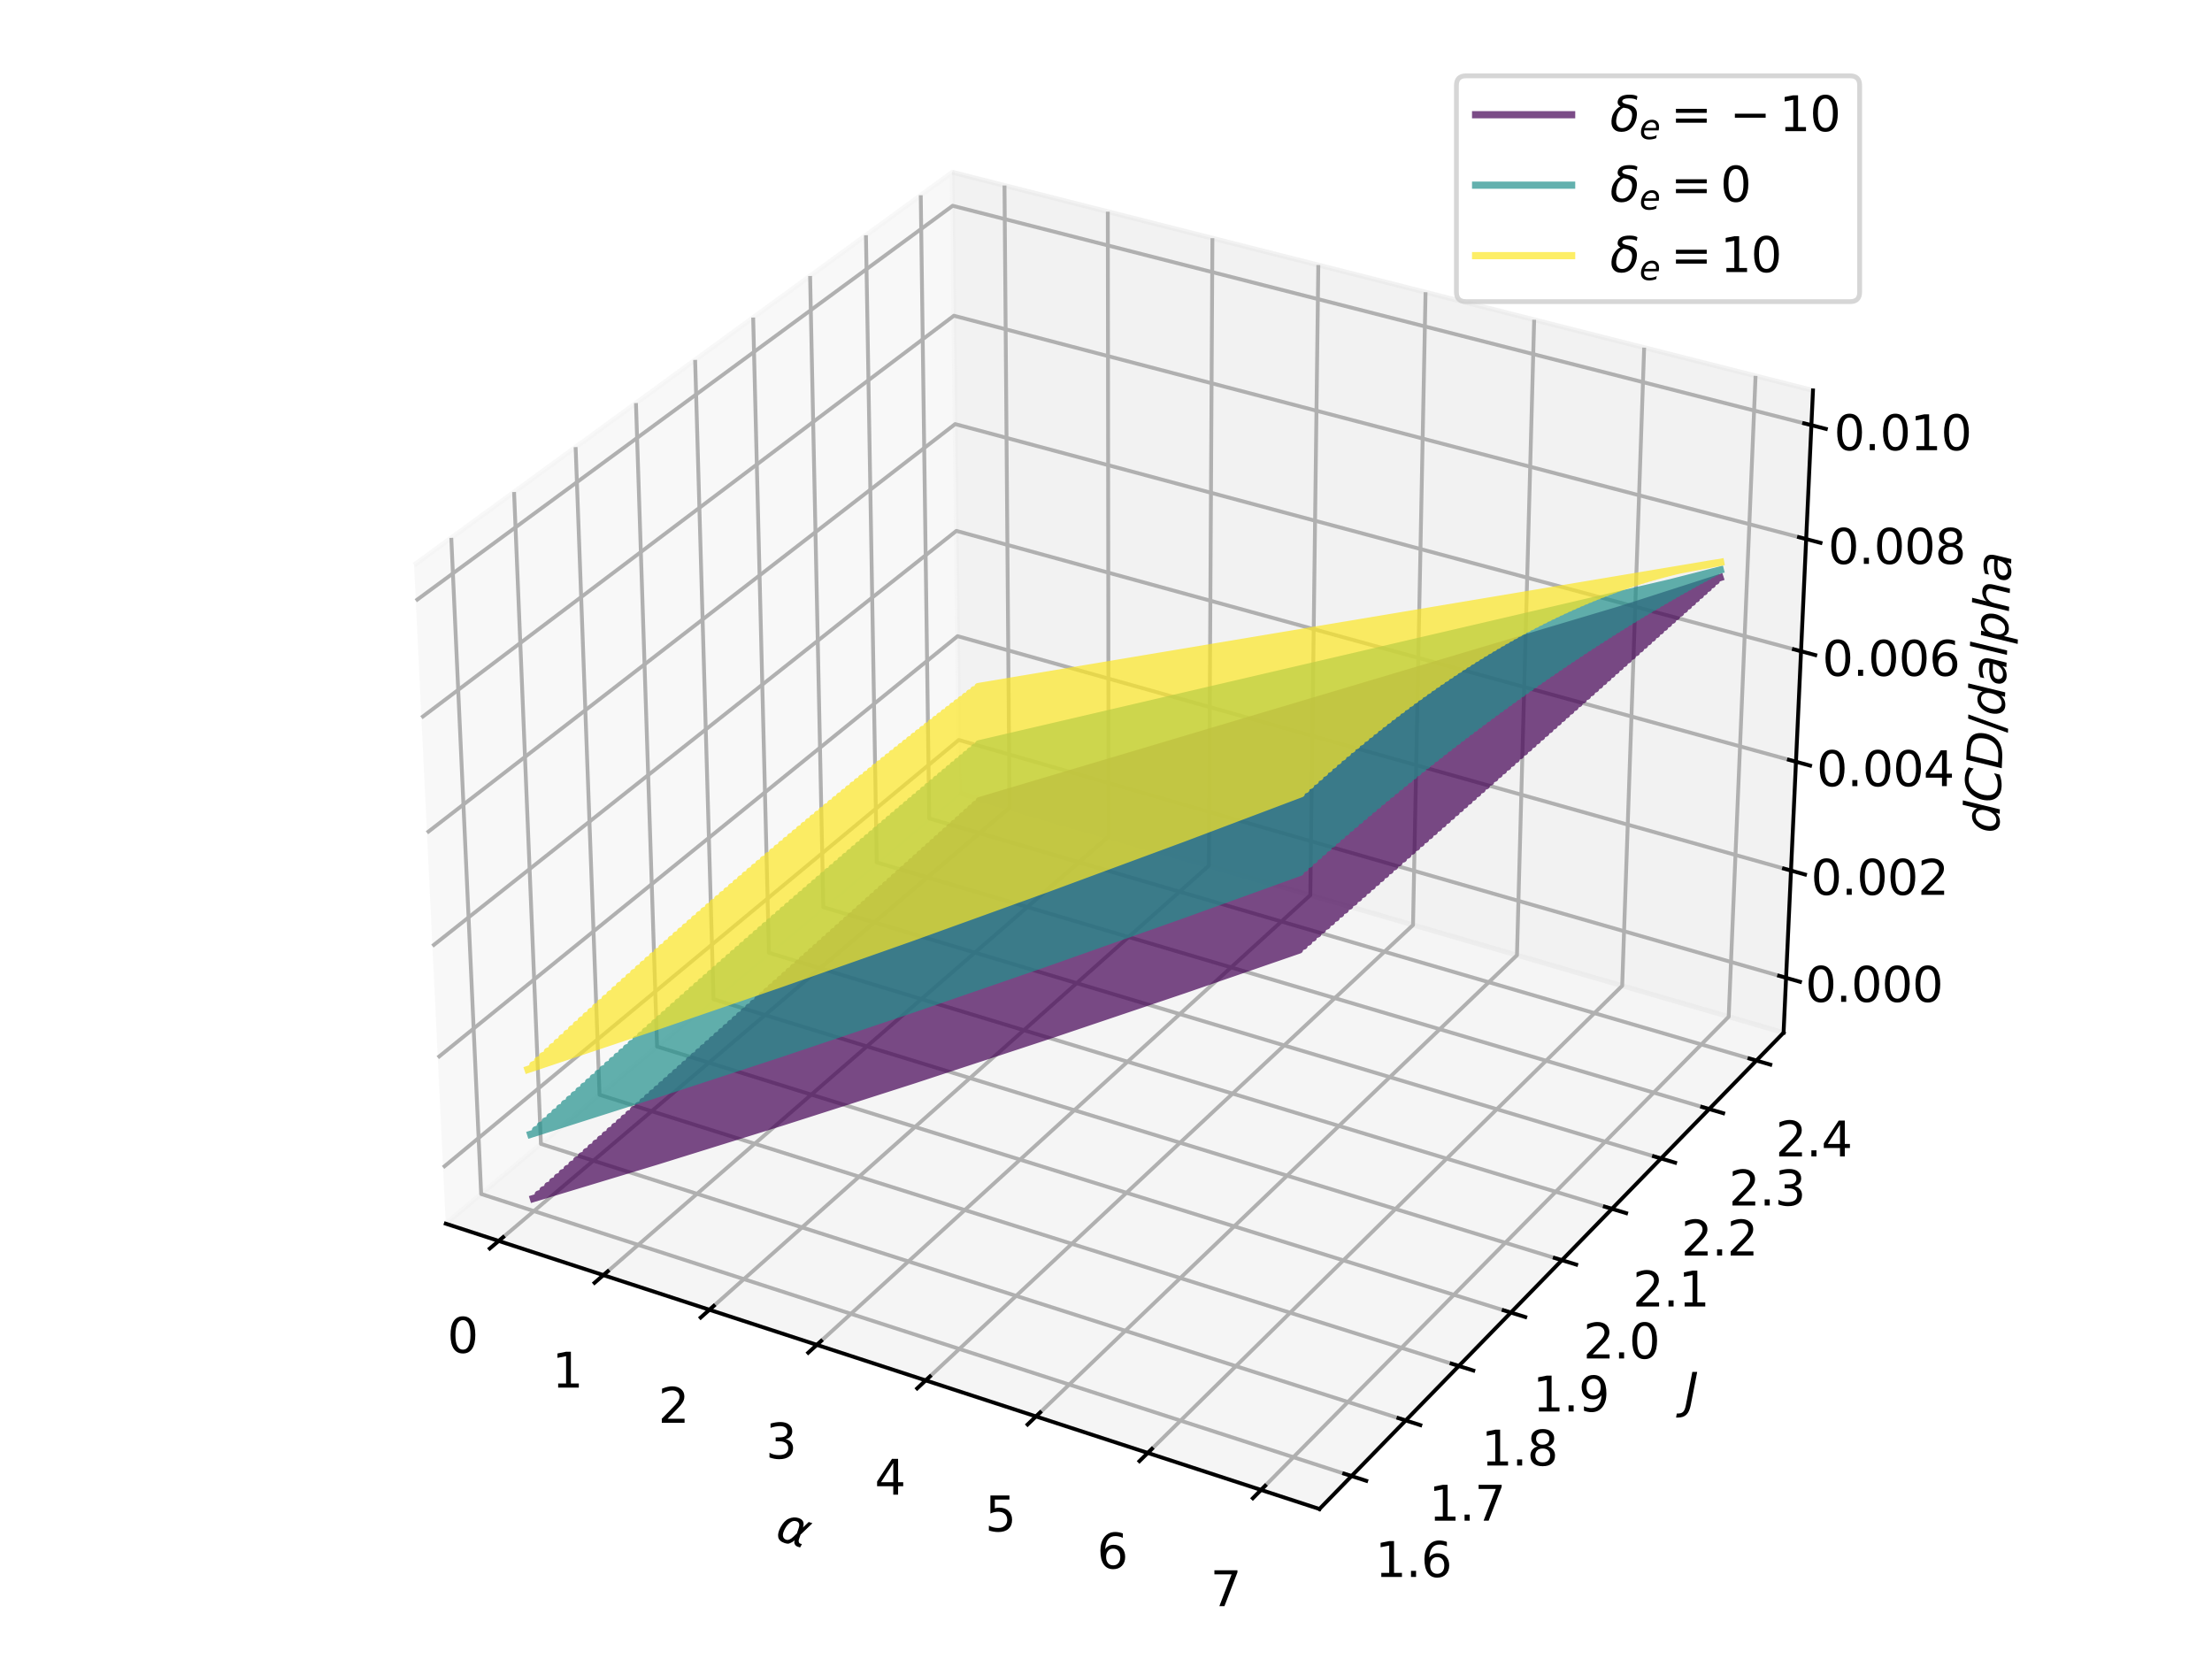 <?xml version="1.0" encoding="utf-8" standalone="no"?>
<!DOCTYPE svg PUBLIC "-//W3C//DTD SVG 1.1//EN"
  "http://www.w3.org/Graphics/SVG/1.1/DTD/svg11.dtd">
<svg xmlns:xlink="http://www.w3.org/1999/xlink" width="460.8pt" height="345.6pt" viewBox="0 0 460.8 345.6" xmlns="http://www.w3.org/2000/svg" version="1.1">
 <defs>
  <style type="text/css">*{stroke-linejoin: round; stroke-linecap: butt}</style>
 </defs>
 <g id="figure_1">
  <g id="patch_1">
   <path d="M 0 345.6 
L 460.8 345.6 
L 460.8 0 
L 0 0 
z
" style="fill: #ffffff"/>
  </g>
  <g id="patch_2">
   <path d="M 68.4 334.8 
L 392.4 334.8 
L 392.4 10.8 
L 68.4 10.8 
z
" style="fill: #ffffff"/>
  </g>
  <g id="pane3d_1">
   <g id="patch_3">
    <path d="M 92.864 254.912 
L 199.86 165.226 
L 198.372 35.884 
L 86.257 117.7 
" style="fill: #f2f2f2; opacity: 0.5; stroke: #f2f2f2; stroke-linejoin: miter"/>
   </g>
  </g>
  <g id="pane3d_2">
   <g id="patch_4">
    <path d="M 199.86 165.226 
L 371.549 215.13 
L 377.676 81.332 
L 198.372 35.884 
" style="fill: #e6e6e6; opacity: 0.5; stroke: #e6e6e6; stroke-linejoin: miter"/>
   </g>
  </g>
  <g id="pane3d_3">
   <g id="patch_5">
    <path d="M 92.864 254.912 
L 274.863 314.353 
L 371.549 215.13 
L 199.86 165.226 
" style="fill: #ececec; opacity: 0.5; stroke: #ececec; stroke-linejoin: miter"/>
   </g>
  </g>
  <g id="grid3d_1">
   <g id="Line3DCollection_1">
    <path d="M 103.887 258.512 
L 210.301 168.261 
L 209.255 38.642 
" style="fill: none; stroke: #b0b0b0; stroke-width: 0.8"/>
    <path d="M 125.694 265.634 
L 230.942 174.261 
L 230.777 44.097 
" style="fill: none; stroke: #b0b0b0; stroke-width: 0.8"/>
    <path d="M 147.784 272.849 
L 251.829 180.332 
L 252.566 49.62 
" style="fill: none; stroke: #b0b0b0; stroke-width: 0.8"/>
    <path d="M 170.164 280.158 
L 272.966 186.476 
L 274.629 55.212 
" style="fill: none; stroke: #b0b0b0; stroke-width: 0.8"/>
    <path d="M 192.84 287.564 
L 294.359 192.694 
L 296.969 60.875 
" style="fill: none; stroke: #b0b0b0; stroke-width: 0.8"/>
    <path d="M 215.816 295.068 
L 316.013 198.987 
L 319.594 66.61 
" style="fill: none; stroke: #b0b0b0; stroke-width: 0.8"/>
    <path d="M 239.1 302.672 
L 337.931 205.358 
L 342.507 72.418 
" style="fill: none; stroke: #b0b0b0; stroke-width: 0.8"/>
    <path d="M 262.696 310.379 
L 360.118 211.807 
L 365.715 78.3 
" style="fill: none; stroke: #b0b0b0; stroke-width: 0.8"/>
   </g>
  </g>
  <g id="grid3d_2">
   <g id="Line3DCollection_2">
    <path d="M 94.01 112.043 
L 100.237 248.732 
L 281.553 307.487 
" style="fill: none; stroke: #b0b0b0; stroke-width: 0.8"/>
    <path d="M 107.09 102.497 
L 112.685 238.298 
L 292.839 295.906 
" style="fill: none; stroke: #b0b0b0; stroke-width: 0.8"/>
    <path d="M 119.912 93.14 
L 124.897 228.061 
L 303.899 284.555 
" style="fill: none; stroke: #b0b0b0; stroke-width: 0.8"/>
    <path d="M 132.482 83.967 
L 136.88 218.017 
L 314.742 273.428 
" style="fill: none; stroke: #b0b0b0; stroke-width: 0.8"/>
    <path d="M 144.808 74.972 
L 148.641 208.159 
L 325.372 262.519 
" style="fill: none; stroke: #b0b0b0; stroke-width: 0.8"/>
    <path d="M 156.898 66.15 
L 160.184 198.483 
L 335.796 251.821 
" style="fill: none; stroke: #b0b0b0; stroke-width: 0.8"/>
    <path d="M 168.757 57.496 
L 171.518 188.983 
L 346.021 241.328 
" style="fill: none; stroke: #b0b0b0; stroke-width: 0.8"/>
    <path d="M 180.392 49.005 
L 182.646 179.655 
L 356.051 231.034 
" style="fill: none; stroke: #b0b0b0; stroke-width: 0.8"/>
    <path d="M 191.81 40.673 
L 193.574 170.495 
L 365.893 220.934 
" style="fill: none; stroke: #b0b0b0; stroke-width: 0.8"/>
   </g>
  </g>
  <g id="grid3d_3">
   <g id="Line3DCollection_3">
    <path d="M 372.073 203.694 
L 199.732 154.15 
L 92.3 243.203 
" style="fill: none; stroke: #b0b0b0; stroke-width: 0.8"/>
    <path d="M 373.096 181.356 
L 199.484 132.525 
L 91.198 220.32 
" style="fill: none; stroke: #b0b0b0; stroke-width: 0.8"/>
    <path d="M 374.134 158.682 
L 199.231 110.592 
L 90.079 197.081 
" style="fill: none; stroke: #b0b0b0; stroke-width: 0.8"/>
    <path d="M 375.188 135.666 
L 198.976 88.342 
L 88.943 173.476 
" style="fill: none; stroke: #b0b0b0; stroke-width: 0.8"/>
    <path d="M 376.258 112.298 
L 198.716 65.77 
L 87.788 149.498 
" style="fill: none; stroke: #b0b0b0; stroke-width: 0.8"/>
    <path d="M 377.344 88.572 
L 198.453 42.868 
L 86.615 125.137 
" style="fill: none; stroke: #b0b0b0; stroke-width: 0.8"/>
   </g>
  </g>
  <g id="axis3d_1">
   <g id="line2d_1">
    <path d="M 92.864 254.912 
L 274.863 314.353 
" style="fill: none; stroke: #000000; stroke-width: 0.8; stroke-linecap: square"/>
   </g>
   <g id="xtick_1">
    <g id="line2d_2">
     <path d="M 104.814 257.726 
L 102.03 260.087 
" style="fill: none; stroke: #000000; stroke-width: 0.8; stroke-linecap: square"/>
    </g>
    <g id="text_1">
     <!-- 0 -->
     <g transform="translate(93.182 281.811) scale(0.1 -0.1)">
      <defs>
       <path id="DejaVuSans-30" d="M 2034 4250 
Q 1547 4250 1301 3770 
Q 1056 3291 1056 2328 
Q 1056 1369 1301 889 
Q 1547 409 2034 409 
Q 2525 409 2770 889 
Q 3016 1369 3016 2328 
Q 3016 3291 2770 3770 
Q 2525 4250 2034 4250 
z
M 2034 4750 
Q 2819 4750 3233 4129 
Q 3647 3509 3647 2328 
Q 3647 1150 3233 529 
Q 2819 -91 2034 -91 
Q 1250 -91 836 529 
Q 422 1150 422 2328 
Q 422 3509 836 4129 
Q 1250 4750 2034 4750 
z
" transform="scale(0.016)"/>
      </defs>
      <use xlink:href="#DejaVuSans-30"/>
     </g>
    </g>
   </g>
   <g id="xtick_2">
    <g id="line2d_3">
     <path d="M 126.611 264.838 
L 123.856 267.23 
" style="fill: none; stroke: #000000; stroke-width: 0.8; stroke-linecap: square"/>
    </g>
    <g id="text_2">
     <!-- 1 -->
     <g transform="translate(115.007 289.057) scale(0.1 -0.1)">
      <defs>
       <path id="DejaVuSans-31" d="M 794 531 
L 1825 531 
L 1825 4091 
L 703 3866 
L 703 4441 
L 1819 4666 
L 2450 4666 
L 2450 531 
L 3481 531 
L 3481 0 
L 794 0 
L 794 531 
z
" transform="scale(0.016)"/>
      </defs>
      <use xlink:href="#DejaVuSans-31"/>
     </g>
    </g>
   </g>
   <g id="xtick_3">
    <g id="line2d_4">
     <path d="M 148.691 272.042 
L 145.966 274.465 
" style="fill: none; stroke: #000000; stroke-width: 0.8; stroke-linecap: square"/>
    </g>
    <g id="text_3">
     <!-- 2 -->
     <g transform="translate(137.116 296.397) scale(0.1 -0.1)">
      <defs>
       <path id="DejaVuSans-32" d="M 1228 531 
L 3431 531 
L 3431 0 
L 469 0 
L 469 531 
Q 828 903 1448 1529 
Q 2069 2156 2228 2338 
Q 2531 2678 2651 2914 
Q 2772 3150 2772 3378 
Q 2772 3750 2511 3984 
Q 2250 4219 1831 4219 
Q 1534 4219 1204 4116 
Q 875 4013 500 3803 
L 500 4441 
Q 881 4594 1212 4672 
Q 1544 4750 1819 4750 
Q 2544 4750 2975 4387 
Q 3406 4025 3406 3419 
Q 3406 3131 3298 2873 
Q 3191 2616 2906 2266 
Q 2828 2175 2409 1742 
Q 1991 1309 1228 531 
z
" transform="scale(0.016)"/>
      </defs>
      <use xlink:href="#DejaVuSans-32"/>
     </g>
    </g>
   </g>
   <g id="xtick_4">
    <g id="line2d_5">
     <path d="M 171.061 279.341 
L 168.367 281.796 
" style="fill: none; stroke: #000000; stroke-width: 0.8; stroke-linecap: square"/>
    </g>
    <g id="text_4">
     <!-- 3 -->
     <g transform="translate(159.517 303.834) scale(0.1 -0.1)">
      <defs>
       <path id="DejaVuSans-33" d="M 2597 2516 
Q 3050 2419 3304 2112 
Q 3559 1806 3559 1356 
Q 3559 666 3084 287 
Q 2609 -91 1734 -91 
Q 1441 -91 1130 -33 
Q 819 25 488 141 
L 488 750 
Q 750 597 1062 519 
Q 1375 441 1716 441 
Q 2309 441 2620 675 
Q 2931 909 2931 1356 
Q 2931 1769 2642 2001 
Q 2353 2234 1838 2234 
L 1294 2234 
L 1294 2753 
L 1863 2753 
Q 2328 2753 2575 2939 
Q 2822 3125 2822 3475 
Q 2822 3834 2567 4026 
Q 2313 4219 1838 4219 
Q 1578 4219 1281 4162 
Q 984 4106 628 3988 
L 628 4550 
Q 988 4650 1302 4700 
Q 1616 4750 1894 4750 
Q 2613 4750 3031 4423 
Q 3450 4097 3450 3541 
Q 3450 3153 3228 2886 
Q 3006 2619 2597 2516 
z
" transform="scale(0.016)"/>
      </defs>
      <use xlink:href="#DejaVuSans-33"/>
     </g>
    </g>
   </g>
   <g id="xtick_5">
    <g id="line2d_6">
     <path d="M 193.726 286.736 
L 191.064 289.223 
" style="fill: none; stroke: #000000; stroke-width: 0.8; stroke-linecap: square"/>
    </g>
    <g id="text_5">
     <!-- 4 -->
     <g transform="translate(182.214 311.369) scale(0.1 -0.1)">
      <defs>
       <path id="DejaVuSans-34" d="M 2419 4116 
L 825 1625 
L 2419 1625 
L 2419 4116 
z
M 2253 4666 
L 3047 4666 
L 3047 1625 
L 3713 1625 
L 3713 1100 
L 3047 1100 
L 3047 0 
L 2419 0 
L 2419 1100 
L 313 1100 
L 313 1709 
L 2253 4666 
z
" transform="scale(0.016)"/>
      </defs>
      <use xlink:href="#DejaVuSans-34"/>
     </g>
    </g>
   </g>
   <g id="xtick_6">
    <g id="line2d_7">
     <path d="M 216.691 294.229 
L 214.062 296.75 
" style="fill: none; stroke: #000000; stroke-width: 0.8; stroke-linecap: square"/>
    </g>
    <g id="text_6">
     <!-- 5 -->
     <g transform="translate(205.213 319.005) scale(0.1 -0.1)">
      <defs>
       <path id="DejaVuSans-35" d="M 691 4666 
L 3169 4666 
L 3169 4134 
L 1269 4134 
L 1269 2991 
Q 1406 3038 1543 3061 
Q 1681 3084 1819 3084 
Q 2600 3084 3056 2656 
Q 3513 2228 3513 1497 
Q 3513 744 3044 326 
Q 2575 -91 1722 -91 
Q 1428 -91 1123 -41 
Q 819 9 494 109 
L 494 744 
Q 775 591 1075 516 
Q 1375 441 1709 441 
Q 2250 441 2565 725 
Q 2881 1009 2881 1497 
Q 2881 1984 2565 2268 
Q 2250 2553 1709 2553 
Q 1456 2553 1204 2497 
Q 953 2441 691 2322 
L 691 4666 
z
" transform="scale(0.016)"/>
      </defs>
      <use xlink:href="#DejaVuSans-35"/>
     </g>
    </g>
   </g>
   <g id="xtick_7">
    <g id="line2d_8">
     <path d="M 239.963 301.822 
L 237.369 304.377 
" style="fill: none; stroke: #000000; stroke-width: 0.8; stroke-linecap: square"/>
    </g>
    <g id="text_7">
     <!-- 6 -->
     <g transform="translate(228.521 326.743) scale(0.1 -0.1)">
      <defs>
       <path id="DejaVuSans-36" d="M 2113 2584 
Q 1688 2584 1439 2293 
Q 1191 2003 1191 1497 
Q 1191 994 1439 701 
Q 1688 409 2113 409 
Q 2538 409 2786 701 
Q 3034 994 3034 1497 
Q 3034 2003 2786 2293 
Q 2538 2584 2113 2584 
z
M 3366 4563 
L 3366 3988 
Q 3128 4100 2886 4159 
Q 2644 4219 2406 4219 
Q 1781 4219 1451 3797 
Q 1122 3375 1075 2522 
Q 1259 2794 1537 2939 
Q 1816 3084 2150 3084 
Q 2853 3084 3261 2657 
Q 3669 2231 3669 1497 
Q 3669 778 3244 343 
Q 2819 -91 2113 -91 
Q 1303 -91 875 529 
Q 447 1150 447 2328 
Q 447 3434 972 4092 
Q 1497 4750 2381 4750 
Q 2619 4750 2861 4703 
Q 3103 4656 3366 4563 
z
" transform="scale(0.016)"/>
      </defs>
      <use xlink:href="#DejaVuSans-36"/>
     </g>
    </g>
   </g>
   <g id="xtick_8">
    <g id="line2d_9">
     <path d="M 263.548 309.518 
L 260.989 312.106 
" style="fill: none; stroke: #000000; stroke-width: 0.8; stroke-linecap: square"/>
    </g>
    <g id="text_8">
     <!-- 7 -->
     <g transform="translate(252.143 334.585) scale(0.1 -0.1)">
      <defs>
       <path id="DejaVuSans-37" d="M 525 4666 
L 3525 4666 
L 3525 4397 
L 1831 0 
L 1172 0 
L 2766 4134 
L 525 4134 
L 525 4666 
z
" transform="scale(0.016)"/>
      </defs>
      <use xlink:href="#DejaVuSans-37"/>
     </g>
    </g>
   </g>
   <g id="text_9">
    <!-- $\alpha$ -->
    <g transform="translate(161.204 320.667) rotate(-341.913) scale(0.1 -0.1)">
     <defs>
      <path id="DejaVuSans-Oblique-3b1" d="M 2619 1628 
L 2622 2350 
Q 2625 3088 2069 3091 
Q 1653 3094 1394 2747 
Q 1069 2319 959 1747 
Q 825 1059 994 731 
Q 1169 397 1547 397 
Q 1966 397 2319 1063 
L 2619 1628 
z
M 2166 3578 
Q 3141 3594 3128 2584 
Q 3128 2584 3616 3500 
L 4128 3500 
L 3119 1603 
L 3109 919 
Q 3109 766 3194 638 
Q 3291 488 3391 488 
L 3669 488 
L 3575 0 
L 3228 0 
Q 2934 0 2722 263 
Q 2622 394 2619 669 
Q 2416 334 2066 50 
Q 1900 -81 1453 -78 
Q 722 -72 456 397 
Q 184 884 353 1747 
Q 534 2675 1009 3097 
Q 1544 3569 2166 3578 
z
" transform="scale(0.016)"/>
     </defs>
     <use xlink:href="#DejaVuSans-Oblique-3b1" transform="translate(0 0.844)"/>
    </g>
   </g>
  </g>
  <g id="axis3d_2">
   <g id="line2d_10">
    <path d="M 371.549 215.13 
L 274.863 314.353 
" style="fill: none; stroke: #000000; stroke-width: 0.8; stroke-linecap: square"/>
   </g>
   <g id="xtick_9">
    <g id="line2d_11">
     <path d="M 280.025 306.992 
L 284.613 308.479 
" style="fill: none; stroke: #000000; stroke-width: 0.8; stroke-linecap: square"/>
    </g>
    <g id="text_10">
     <!-- 1.6 -->
     <g transform="translate(286.481 328.508) scale(0.1 -0.1)">
      <defs>
       <path id="DejaVuSans-2e" d="M 684 794 
L 1344 794 
L 1344 0 
L 684 0 
L 684 794 
z
" transform="scale(0.016)"/>
      </defs>
      <use xlink:href="#DejaVuSans-31"/>
      <use xlink:href="#DejaVuSans-2e" x="63.623"/>
      <use xlink:href="#DejaVuSans-36" x="95.41"/>
     </g>
    </g>
   </g>
   <g id="xtick_10">
    <g id="line2d_12">
     <path d="M 291.321 295.42 
L 295.878 296.877 
" style="fill: none; stroke: #000000; stroke-width: 0.8; stroke-linecap: square"/>
    </g>
    <g id="text_11">
     <!-- 1.7 -->
     <g transform="translate(297.642 316.785) scale(0.1 -0.1)">
      <use xlink:href="#DejaVuSans-31"/>
      <use xlink:href="#DejaVuSans-2e" x="63.623"/>
      <use xlink:href="#DejaVuSans-37" x="95.41"/>
     </g>
    </g>
   </g>
   <g id="xtick_11">
    <g id="line2d_13">
     <path d="M 302.392 284.079 
L 306.917 285.507 
" style="fill: none; stroke: #000000; stroke-width: 0.8; stroke-linecap: square"/>
    </g>
    <g id="text_12">
     <!-- 1.8 -->
     <g transform="translate(308.581 305.296) scale(0.1 -0.1)">
      <defs>
       <path id="DejaVuSans-38" d="M 2034 2216 
Q 1584 2216 1326 1975 
Q 1069 1734 1069 1313 
Q 1069 891 1326 650 
Q 1584 409 2034 409 
Q 2484 409 2743 651 
Q 3003 894 3003 1313 
Q 3003 1734 2745 1975 
Q 2488 2216 2034 2216 
z
M 1403 2484 
Q 997 2584 770 2862 
Q 544 3141 544 3541 
Q 544 4100 942 4425 
Q 1341 4750 2034 4750 
Q 2731 4750 3128 4425 
Q 3525 4100 3525 3541 
Q 3525 3141 3298 2862 
Q 3072 2584 2669 2484 
Q 3125 2378 3379 2068 
Q 3634 1759 3634 1313 
Q 3634 634 3220 271 
Q 2806 -91 2034 -91 
Q 1263 -91 848 271 
Q 434 634 434 1313 
Q 434 1759 690 2068 
Q 947 2378 1403 2484 
z
M 1172 3481 
Q 1172 3119 1398 2916 
Q 1625 2713 2034 2713 
Q 2441 2713 2670 2916 
Q 2900 3119 2900 3481 
Q 2900 3844 2670 4047 
Q 2441 4250 2034 4250 
Q 1625 4250 1398 4047 
Q 1172 3844 1172 3481 
z
" transform="scale(0.016)"/>
      </defs>
      <use xlink:href="#DejaVuSans-31"/>
      <use xlink:href="#DejaVuSans-2e" x="63.623"/>
      <use xlink:href="#DejaVuSans-38" x="95.41"/>
     </g>
    </g>
   </g>
   <g id="xtick_12">
    <g id="line2d_14">
     <path d="M 313.245 272.962 
L 317.739 274.362 
" style="fill: none; stroke: #000000; stroke-width: 0.8; stroke-linecap: square"/>
    </g>
    <g id="text_13">
     <!-- 1.9 -->
     <g transform="translate(319.304 294.034) scale(0.1 -0.1)">
      <defs>
       <path id="DejaVuSans-39" d="M 703 97 
L 703 672 
Q 941 559 1184 500 
Q 1428 441 1663 441 
Q 2288 441 2617 861 
Q 2947 1281 2994 2138 
Q 2813 1869 2534 1725 
Q 2256 1581 1919 1581 
Q 1219 1581 811 2004 
Q 403 2428 403 3163 
Q 403 3881 828 4315 
Q 1253 4750 1959 4750 
Q 2769 4750 3195 4129 
Q 3622 3509 3622 2328 
Q 3622 1225 3098 567 
Q 2575 -91 1691 -91 
Q 1453 -91 1209 -44 
Q 966 3 703 97 
z
M 1959 2075 
Q 2384 2075 2632 2365 
Q 2881 2656 2881 3163 
Q 2881 3666 2632 3958 
Q 2384 4250 1959 4250 
Q 1534 4250 1286 3958 
Q 1038 3666 1038 3163 
Q 1038 2656 1286 2365 
Q 1534 2075 1959 2075 
z
" transform="scale(0.016)"/>
      </defs>
      <use xlink:href="#DejaVuSans-31"/>
      <use xlink:href="#DejaVuSans-2e" x="63.623"/>
      <use xlink:href="#DejaVuSans-39" x="95.41"/>
     </g>
    </g>
   </g>
   <g id="xtick_13">
    <g id="line2d_15">
     <path d="M 323.885 262.062 
L 328.348 263.434 
" style="fill: none; stroke: #000000; stroke-width: 0.8; stroke-linecap: square"/>
    </g>
    <g id="text_14">
     <!-- 2.0 -->
     <g transform="translate(329.816 282.993) scale(0.1 -0.1)">
      <use xlink:href="#DejaVuSans-32"/>
      <use xlink:href="#DejaVuSans-2e" x="63.623"/>
      <use xlink:href="#DejaVuSans-30" x="95.41"/>
     </g>
    </g>
   </g>
   <g id="xtick_14">
    <g id="line2d_16">
     <path d="M 334.32 251.372 
L 338.752 252.719 
" style="fill: none; stroke: #000000; stroke-width: 0.8; stroke-linecap: square"/>
    </g>
    <g id="text_15">
     <!-- 2.1 -->
     <g transform="translate(340.126 272.165) scale(0.1 -0.1)">
      <use xlink:href="#DejaVuSans-32"/>
      <use xlink:href="#DejaVuSans-2e" x="63.623"/>
      <use xlink:href="#DejaVuSans-31" x="95.41"/>
     </g>
    </g>
   </g>
   <g id="xtick_15">
    <g id="line2d_17">
     <path d="M 344.555 240.888 
L 348.957 242.209 
" style="fill: none; stroke: #000000; stroke-width: 0.8; stroke-linecap: square"/>
    </g>
    <g id="text_16">
     <!-- 2.2 -->
     <g transform="translate(350.237 261.545) scale(0.1 -0.1)">
      <use xlink:href="#DejaVuSans-32"/>
      <use xlink:href="#DejaVuSans-2e" x="63.623"/>
      <use xlink:href="#DejaVuSans-32" x="95.41"/>
     </g>
    </g>
   </g>
   <g id="xtick_16">
    <g id="line2d_18">
     <path d="M 354.595 230.603 
L 358.968 231.898 
" style="fill: none; stroke: #000000; stroke-width: 0.8; stroke-linecap: square"/>
    </g>
    <g id="text_17">
     <!-- 2.3 -->
     <g transform="translate(360.157 251.127) scale(0.1 -0.1)">
      <use xlink:href="#DejaVuSans-32"/>
      <use xlink:href="#DejaVuSans-2e" x="63.623"/>
      <use xlink:href="#DejaVuSans-33" x="95.41"/>
     </g>
    </g>
   </g>
   <g id="xtick_17">
    <g id="line2d_19">
     <path d="M 364.446 220.511 
L 368.79 221.782 
" style="fill: none; stroke: #000000; stroke-width: 0.8; stroke-linecap: square"/>
    </g>
    <g id="text_18">
     <!-- 2.4 -->
     <g transform="translate(369.889 240.905) scale(0.1 -0.1)">
      <use xlink:href="#DejaVuSans-32"/>
      <use xlink:href="#DejaVuSans-2e" x="63.623"/>
      <use xlink:href="#DejaVuSans-34" x="95.41"/>
     </g>
    </g>
   </g>
   <g id="text_19">
    <!-- $J$ -->
    <g transform="translate(350.835 293.264) scale(0.1 -0.1)">
     <defs>
      <path id="DejaVuSans-Oblique-4a" d="M 1069 4666 
L 1703 4666 
L 856 325 
Q 691 -522 298 -901 
Q -94 -1281 -800 -1281 
L -1050 -1281 
L -947 -750 
L -750 -750 
Q -328 -750 -109 -509 
Q 109 -269 225 325 
L 1069 4666 
z
" transform="scale(0.016)"/>
     </defs>
     <use xlink:href="#DejaVuSans-Oblique-4a" transform="translate(0 0.094)"/>
    </g>
   </g>
  </g>
  <g id="axis3d_3">
   <g id="line2d_20">
    <path d="M 371.549 215.13 
L 377.676 81.332 
" style="fill: none; stroke: #000000; stroke-width: 0.8; stroke-linecap: square"/>
   </g>
   <g id="xtick_18">
    <g id="line2d_21">
     <path d="M 370.626 203.278 
L 374.969 204.527 
" style="fill: none; stroke: #000000; stroke-width: 0.8; stroke-linecap: square"/>
    </g>
    <g id="text_20">
     <!-- 0.000 -->
     <g transform="translate(376.085 208.704) scale(0.1 -0.1)">
      <use xlink:href="#DejaVuSans-30"/>
      <use xlink:href="#DejaVuSans-2e" x="63.623"/>
      <use xlink:href="#DejaVuSans-30" x="95.41"/>
      <use xlink:href="#DejaVuSans-30" x="159.033"/>
      <use xlink:href="#DejaVuSans-30" x="222.656"/>
     </g>
    </g>
   </g>
   <g id="xtick_19">
    <g id="line2d_22">
     <path d="M 371.638 180.946 
L 376.015 182.177 
" style="fill: none; stroke: #000000; stroke-width: 0.8; stroke-linecap: square"/>
    </g>
    <g id="text_21">
     <!-- 0.002 -->
     <g transform="translate(377.242 186.403) scale(0.1 -0.1)">
      <use xlink:href="#DejaVuSans-30"/>
      <use xlink:href="#DejaVuSans-2e" x="63.623"/>
      <use xlink:href="#DejaVuSans-30" x="95.41"/>
      <use xlink:href="#DejaVuSans-30" x="159.033"/>
      <use xlink:href="#DejaVuSans-32" x="222.656"/>
     </g>
    </g>
   </g>
   <g id="xtick_20">
    <g id="line2d_23">
     <path d="M 372.665 158.278 
L 377.076 159.491 
" style="fill: none; stroke: #000000; stroke-width: 0.8; stroke-linecap: square"/>
    </g>
    <g id="text_22">
     <!-- 0.004 -->
     <g transform="translate(378.416 163.767) scale(0.1 -0.1)">
      <use xlink:href="#DejaVuSans-30"/>
      <use xlink:href="#DejaVuSans-2e" x="63.623"/>
      <use xlink:href="#DejaVuSans-30" x="95.41"/>
      <use xlink:href="#DejaVuSans-30" x="159.033"/>
      <use xlink:href="#DejaVuSans-34" x="222.656"/>
     </g>
    </g>
   </g>
   <g id="xtick_21">
    <g id="line2d_24">
     <path d="M 373.707 135.268 
L 378.153 136.462 
" style="fill: none; stroke: #000000; stroke-width: 0.8; stroke-linecap: square"/>
    </g>
    <g id="text_23">
     <!-- 0.006 -->
     <g transform="translate(379.608 140.789) scale(0.1 -0.1)">
      <use xlink:href="#DejaVuSans-30"/>
      <use xlink:href="#DejaVuSans-2e" x="63.623"/>
      <use xlink:href="#DejaVuSans-30" x="95.41"/>
      <use xlink:href="#DejaVuSans-30" x="159.033"/>
      <use xlink:href="#DejaVuSans-36" x="222.656"/>
     </g>
    </g>
   </g>
   <g id="xtick_22">
    <g id="line2d_25">
     <path d="M 374.766 111.907 
L 379.247 113.081 
" style="fill: none; stroke: #000000; stroke-width: 0.8; stroke-linecap: square"/>
    </g>
    <g id="text_24">
     <!-- 0.008 -->
     <g transform="translate(380.817 117.463) scale(0.1 -0.1)">
      <use xlink:href="#DejaVuSans-30"/>
      <use xlink:href="#DejaVuSans-2e" x="63.623"/>
      <use xlink:href="#DejaVuSans-30" x="95.41"/>
      <use xlink:href="#DejaVuSans-30" x="159.033"/>
      <use xlink:href="#DejaVuSans-38" x="222.656"/>
     </g>
    </g>
   </g>
   <g id="xtick_23">
    <g id="line2d_26">
     <path d="M 375.84 88.187 
L 380.357 89.341 
" style="fill: none; stroke: #000000; stroke-width: 0.8; stroke-linecap: square"/>
    </g>
    <g id="text_25">
     <!-- 0.010 -->
     <g transform="translate(382.046 93.779) scale(0.1 -0.1)">
      <use xlink:href="#DejaVuSans-30"/>
      <use xlink:href="#DejaVuSans-2e" x="63.623"/>
      <use xlink:href="#DejaVuSans-30" x="95.41"/>
      <use xlink:href="#DejaVuSans-31" x="159.033"/>
      <use xlink:href="#DejaVuSans-30" x="222.656"/>
     </g>
    </g>
   </g>
   <g id="text_26">
    <!-- $dCD/dalpha$ -->
    <g transform="translate(416.378 173.626) rotate(-87.378) scale(0.1 -0.1)">
     <defs>
      <path id="DejaVuSans-Oblique-64" d="M 2675 525 
Q 2444 222 2128 65 
Q 1813 -91 1428 -91 
Q 903 -91 598 267 
Q 294 625 294 1247 
Q 294 1766 478 2236 
Q 663 2706 1013 3078 
Q 1244 3325 1534 3454 
Q 1825 3584 2144 3584 
Q 2481 3584 2739 3421 
Q 2997 3259 3138 2956 
L 3513 4863 
L 4091 4863 
L 3144 0 
L 2566 0 
L 2675 525 
z
M 891 1350 
Q 891 897 1095 644 
Q 1300 391 1663 391 
Q 1931 391 2161 520 
Q 2391 650 2566 903 
Q 2750 1166 2856 1509 
Q 2963 1853 2963 2188 
Q 2963 2622 2758 2865 
Q 2553 3109 2194 3109 
Q 1922 3109 1687 2981 
Q 1453 2853 1288 2613 
Q 1106 2353 998 2009 
Q 891 1666 891 1350 
z
" transform="scale(0.016)"/>
      <path id="DejaVuSans-Oblique-43" d="M 4447 4306 
L 4319 3641 
Q 4019 3944 3683 4091 
Q 3347 4238 2956 4238 
Q 2422 4238 2017 3981 
Q 1613 3725 1319 3200 
Q 1131 2863 1032 2486 
Q 934 2109 934 1728 
Q 934 1091 1264 756 
Q 1594 422 2222 422 
Q 2656 422 3056 561 
Q 3456 700 3834 978 
L 3688 231 
Q 3316 72 2936 -9 
Q 2556 -91 2175 -91 
Q 1278 -91 773 396 
Q 269 884 269 1753 
Q 269 2309 461 2846 
Q 653 3384 1013 3828 
Q 1394 4300 1883 4525 
Q 2372 4750 3022 4750 
Q 3422 4750 3780 4639 
Q 4138 4528 4447 4306 
z
" transform="scale(0.016)"/>
      <path id="DejaVuSans-Oblique-44" d="M 1081 4666 
L 2438 4666 
Q 3519 4666 4070 4208 
Q 4622 3750 4622 2847 
Q 4622 2250 4412 1698 
Q 4203 1147 3834 769 
Q 3463 381 2891 190 
Q 2319 0 1538 0 
L 172 0 
L 1081 4666 
z
M 1613 4147 
L 909 519 
L 1734 519 
Q 2794 519 3375 1128 
Q 3956 1738 3956 2847 
Q 3956 3519 3581 3833 
Q 3206 4147 2406 4147 
L 1613 4147 
z
" transform="scale(0.016)"/>
      <path id="DejaVuSans-2f" d="M 1625 4666 
L 2156 4666 
L 531 -594 
L 0 -594 
L 1625 4666 
z
" transform="scale(0.016)"/>
      <path id="DejaVuSans-Oblique-61" d="M 3438 1997 
L 3047 0 
L 2472 0 
L 2578 531 
Q 2325 219 2001 64 
Q 1678 -91 1281 -91 
Q 834 -91 548 182 
Q 263 456 263 884 
Q 263 1497 752 1853 
Q 1241 2209 2100 2209 
L 2900 2209 
L 2931 2363 
Q 2938 2388 2941 2417 
Q 2944 2447 2944 2509 
Q 2944 2788 2717 2942 
Q 2491 3097 2081 3097 
Q 1800 3097 1504 3025 
Q 1209 2953 897 2809 
L 997 3341 
Q 1322 3463 1633 3523 
Q 1944 3584 2234 3584 
Q 2853 3584 3176 3315 
Q 3500 3047 3500 2534 
Q 3500 2431 3484 2292 
Q 3469 2153 3438 1997 
z
M 2816 1759 
L 2241 1759 
Q 1534 1759 1195 1570 
Q 856 1381 856 984 
Q 856 709 1029 553 
Q 1203 397 1509 397 
Q 1978 397 2328 733 
Q 2678 1069 2791 1631 
L 2816 1759 
z
" transform="scale(0.016)"/>
      <path id="DejaVuSans-Oblique-6c" d="M 1172 4863 
L 1747 4863 
L 800 0 
L 225 0 
L 1172 4863 
z
" transform="scale(0.016)"/>
      <path id="DejaVuSans-Oblique-70" d="M 3175 2156 
Q 3175 2616 2975 2859 
Q 2775 3103 2400 3103 
Q 2144 3103 1911 2972 
Q 1678 2841 1497 2591 
Q 1319 2344 1212 1994 
Q 1106 1644 1106 1300 
Q 1106 863 1306 627 
Q 1506 391 1875 391 
Q 2147 391 2380 519 
Q 2613 647 2778 891 
Q 2956 1147 3065 1494 
Q 3175 1841 3175 2156 
z
M 1394 2969 
Q 1625 3272 1939 3428 
Q 2253 3584 2638 3584 
Q 3175 3584 3472 3232 
Q 3769 2881 3769 2247 
Q 3769 1728 3584 1258 
Q 3400 788 3053 416 
Q 2822 169 2531 39 
Q 2241 -91 1919 -91 
Q 1547 -91 1294 64 
Q 1041 219 916 525 
L 556 -1331 
L -19 -1331 
L 922 3500 
L 1497 3500 
L 1394 2969 
z
" transform="scale(0.016)"/>
      <path id="DejaVuSans-Oblique-68" d="M 3566 2113 
L 3156 0 
L 2578 0 
L 2988 2091 
Q 3016 2238 3031 2350 
Q 3047 2463 3047 2528 
Q 3047 2791 2881 2937 
Q 2716 3084 2419 3084 
Q 1956 3084 1617 2771 
Q 1278 2459 1178 1941 
L 800 0 
L 225 0 
L 1172 4863 
L 1747 4863 
L 1375 2950 
Q 1594 3244 1934 3414 
Q 2275 3584 2650 3584 
Q 3113 3584 3367 3334 
Q 3622 3084 3622 2631 
Q 3622 2519 3608 2391 
Q 3594 2263 3566 2113 
z
" transform="scale(0.016)"/>
     </defs>
     <use xlink:href="#DejaVuSans-Oblique-64" transform="translate(0 0.016)"/>
     <use xlink:href="#DejaVuSans-Oblique-43" transform="translate(63.477 0.016)"/>
     <use xlink:href="#DejaVuSans-Oblique-44" transform="translate(133.301 0.016)"/>
     <use xlink:href="#DejaVuSans-2f" transform="translate(210.303 0.016)"/>
     <use xlink:href="#DejaVuSans-Oblique-64" transform="translate(243.994 0.016)"/>
     <use xlink:href="#DejaVuSans-Oblique-61" transform="translate(307.471 0.016)"/>
     <use xlink:href="#DejaVuSans-Oblique-6c" transform="translate(368.75 0.016)"/>
     <use xlink:href="#DejaVuSans-Oblique-70" transform="translate(396.533 0.016)"/>
     <use xlink:href="#DejaVuSans-Oblique-68" transform="translate(460.01 0.016)"/>
     <use xlink:href="#DejaVuSans-Oblique-61" transform="translate(523.389 0.016)"/>
    </g>
   </g>
  </g>
  <g id="axes_1">
   <g id="line2d_27">
    <path d="M 111.112 249.671 
L 136.751 241.912 
L 163.076 233.711 
L 190.12 225.047 
L 217.922 215.898 
L 246.52 206.242 
L 270.699 197.892 
L 112.121 248.779 
L 116.596 247.443 
L 142.347 239.615 
L 168.789 231.342 
L 195.957 222.603 
L 223.887 213.376 
L 252.619 203.638 
L 271.658 197.054 
L 113.128 247.889 
L 117.602 246.553 
L 143.348 238.734 
L 169.782 230.469 
L 196.942 221.739 
L 224.862 212.521 
L 253.585 202.794 
L 272.616 196.216 
L 114.134 246.999 
L 118.607 245.665 
L 144.346 237.853 
L 170.774 229.597 
L 197.925 220.876 
L 225.836 211.668 
L 254.548 201.951 
L 273.572 195.38 
L 115.139 246.111 
L 119.611 244.778 
L 145.343 236.974 
L 171.763 228.726 
L 198.906 220.014 
L 226.808 210.816 
L 255.51 201.109 
L 274.527 194.546 
L 116.141 245.224 
L 120.612 243.893 
L 146.338 236.096 
L 172.751 227.856 
L 199.886 219.153 
L 227.779 209.965 
L 256.47 200.268 
L 275.48 193.712 
L 117.143 244.338 
L 121.612 243.008 
L 147.332 235.22 
L 173.738 226.988 
L 200.864 218.294 
L 228.748 209.115 
L 257.429 199.429 
L 276.431 192.88 
L 118.142 243.454 
L 122.611 242.125 
L 148.324 234.344 
L 174.723 226.121 
L 201.841 217.435 
L 229.715 208.266 
L 258.386 198.591 
L 277.38 192.048 
L 119.14 242.57 
L 123.608 241.243 
L 149.315 233.47 
L 175.706 225.255 
L 202.816 216.578 
L 230.681 207.419 
L 259.341 197.753 
L 278.328 191.218 
L 120.137 241.688 
L 124.604 240.362 
L 150.304 232.597 
L 176.688 224.39 
L 203.789 215.723 
L 231.645 206.573 
L 260.295 196.918 
L 279.275 190.39 
L 121.132 240.807 
L 125.598 239.482 
L 151.292 231.725 
L 177.668 223.527 
L 204.761 214.868 
L 232.608 205.728 
L 261.247 196.083 
L 280.219 189.562 
L 122.126 239.927 
L 126.59 238.604 
L 152.278 230.854 
L 178.647 222.664 
L 205.732 214.015 
L 233.569 204.884 
L 262.197 195.249 
L 281.162 188.736 
L 123.118 239.049 
L 127.581 237.727 
L 153.262 229.984 
L 179.624 221.803 
L 206.7 213.162 
L 234.528 204.041 
L 263.146 194.417 
L 282.104 187.91 
L 124.108 238.171 
L 128.571 236.85 
L 154.245 229.116 
L 180.599 220.943 
L 207.668 212.311 
L 235.486 203.2 
L 264.094 193.586 
L 283.044 187.086 
L 125.097 237.295 
L 129.559 235.975 
L 155.226 228.249 
L 181.573 220.084 
L 208.633 211.461 
L 236.442 202.359 
L 265.039 192.756 
L 283.982 186.264 
L 126.085 236.42 
L 130.545 235.102 
L 156.206 227.383 
L 182.546 219.226 
L 209.597 210.613 
L 237.397 201.52 
L 265.983 191.927 
L 284.919 185.442 
L 127.071 235.546 
L 131.53 234.229 
L 157.184 226.518 
L 183.516 218.37 
L 210.56 209.765 
L 238.35 200.682 
L 266.926 191.1 
L 285.854 184.621 
L 128.055 234.673 
L 132.513 233.357 
L 158.161 225.654 
L 184.486 217.515 
L 211.521 208.919 
L 239.302 199.846 
L 267.867 190.273 
L 286.788 183.802 
L 129.038 233.801 
L 133.495 232.487 
L 159.137 224.792 
L 185.454 216.66 
L 212.48 208.074 
L 240.252 199.01 
L 268.806 189.448 
L 287.719 182.984 
L 130.019 232.931 
L 134.476 231.618 
L 160.11 223.93 
L 186.42 215.807 
L 213.438 207.23 
L 241.2 198.176 
L 269.744 188.624 
L 288.65 182.167 
L 130.999 232.061 
L 135.454 230.75 
L 161.083 223.07 
L 187.385 214.956 
L 214.394 206.387 
L 242.147 197.343 
L 270.68 187.801 
L 289.579 181.351 
L 131.978 231.193 
L 136.432 229.883 
L 162.053 222.211 
L 188.348 214.105 
L 215.349 205.545 
L 243.092 196.51 
L 271.615 186.979 
L 290.506 180.536 
L 132.955 230.326 
L 137.408 229.017 
L 163.023 221.353 
L 189.31 213.255 
L 216.302 204.704 
L 244.036 195.68 
L 272.548 186.159 
L 291.432 179.723 
L 133.93 229.46 
L 138.382 228.153 
L 163.99 220.497 
L 190.27 212.407 
L 217.254 203.865 
L 244.978 194.85 
L 273.48 185.339 
L 292.356 178.911 
L 134.904 228.596 
L 139.355 227.289 
L 164.956 219.641 
L 191.228 211.56 
L 218.204 203.027 
L 245.919 194.021 
L 274.41 184.521 
L 293.278 178.099 
L 135.877 227.732 
L 140.327 226.427 
L 165.921 218.786 
L 192.186 210.714 
L 219.153 202.19 
L 246.858 193.194 
L 275.338 183.704 
L 294.199 177.289 
L 136.848 226.869 
L 141.297 225.566 
L 166.884 217.933 
L 193.141 209.869 
L 220.1 201.354 
L 247.795 192.367 
L 276.265 182.888 
L 295.119 176.48 
L 137.818 226.008 
L 142.265 224.706 
L 167.846 217.081 
L 194.095 209.025 
L 221.045 200.519 
L 248.731 191.542 
L 277.191 182.073 
L 296.036 175.673 
L 138.786 225.148 
L 143.232 223.847 
L 168.806 216.23 
L 195.048 208.182 
L 221.989 199.685 
L 249.666 190.718 
L 278.115 181.259 
L 296.953 174.866 
L 139.753 224.289 
L 144.198 222.989 
L 169.765 215.38 
L 195.999 207.341 
L 222.932 198.853 
L 250.599 189.895 
L 279.037 180.447 
L 297.868 174.06 
L 140.718 223.431 
L 145.162 222.133 
L 170.723 214.531 
L 196.949 206.501 
L 223.873 198.021 
L 251.53 189.074 
L 279.958 179.635 
L 298.781 173.256 
L 141.682 222.574 
L 146.124 221.277 
L 171.678 213.684 
L 197.897 205.661 
L 224.813 197.191 
L 252.46 188.253 
L 280.877 178.825 
L 299.693 172.453 
L 142.644 221.718 
L 147.086 220.423 
L 172.633 212.837 
L 198.844 204.823 
L 225.751 196.362 
L 253.389 187.433 
L 281.795 178.016 
L 300.603 171.651 
L 143.605 220.864 
L 148.045 219.569 
L 173.586 211.992 
L 199.789 203.986 
L 226.687 195.534 
L 254.316 186.615 
L 282.711 177.208 
L 301.512 170.85 
L 144.564 220.01 
L 149.004 218.717 
L 174.537 211.147 
L 200.732 203.15 
L 227.622 194.707 
L 255.241 185.798 
L 283.626 176.401 
L 302.419 170.05 
L 145.522 219.158 
L 149.961 217.866 
L 175.487 210.304 
L 201.675 202.316 
L 228.556 193.881 
L 256.165 184.982 
L 284.539 175.595 
L 303.325 169.251 
L 146.479 218.307 
L 150.916 217.016 
L 176.436 209.462 
L 202.616 201.482 
L 229.488 193.057 
L 257.088 184.167 
L 285.451 174.79 
L 304.229 168.453 
L 147.434 217.456 
L 151.87 216.168 
L 177.383 208.621 
L 203.555 200.649 
L 230.419 192.233 
L 258.009 183.353 
L 286.361 173.987 
L 305.131 167.657 
L 148.388 216.607 
L 152.823 215.32 
L 178.328 207.781 
L 204.493 199.818 
L 231.348 191.411 
L 258.928 182.54 
L 287.27 173.184 
L 306.033 166.861 
L 149.34 215.759 
L 153.774 214.473 
L 179.272 206.943 
L 205.429 198.988 
L 232.276 190.589 
L 259.846 181.728 
L 288.177 172.383 
L 306.932 166.067 
L 150.291 214.913 
L 154.723 213.628 
L 180.215 206.105 
L 206.364 198.158 
L 233.202 189.769 
L 260.763 180.918 
L 289.083 171.582 
L 307.83 165.274 
L 151.24 214.067 
L 155.672 212.783 
L 181.157 205.269 
L 207.298 197.33 
L 234.127 188.95 
L 261.678 180.108 
L 289.987 170.783 
L 308.727 164.482 
L 152.188 213.222 
L 156.618 211.94 
L 182.096 204.433 
L 208.23 196.503 
L 235.05 188.132 
L 262.591 179.3 
L 290.89 169.985 
L 309.622 163.691 
L 153.135 212.379 
L 157.564 211.098 
L 183.035 203.599 
L 209.16 195.677 
L 235.972 187.315 
L 263.503 178.492 
L 291.791 169.188 
L 310.516 162.901 
L 154.08 211.536 
L 158.508 210.257 
L 183.972 202.766 
L 210.089 194.853 
L 236.892 186.499 
L 264.414 177.686 
L 292.691 168.392 
L 311.408 162.112 
L 155.024 210.695 
L 159.45 209.417 
L 184.907 201.933 
L 211.017 194.029 
L 237.811 185.685 
L 265.323 176.881 
L 293.59 167.598 
L 312.299 161.324 
L 155.966 209.854 
L 160.392 208.578 
L 185.842 201.102 
L 211.943 193.206 
L 238.729 184.871 
L 266.231 176.077 
L 294.486 166.804 
L 313.188 160.538 
L 156.907 209.015 
L 161.331 207.74 
L 186.774 200.272 
L 212.868 192.385 
L 239.645 184.059 
L 267.137 175.274 
L 295.382 166.011 
L 314.076 159.752 
L 157.846 208.177 
L 162.27 206.903 
L 187.706 199.444 
L 213.792 191.564 
L 240.559 183.247 
L 268.042 174.472 
L 296.276 165.22 
L 314.963 158.967 
L 158.785 207.34 
L 163.207 206.067 
L 188.636 198.616 
L 214.714 190.745 
L 241.472 182.437 
L 268.946 173.672 
L 297.168 164.429 
L 315.848 158.184 
L 159.721 206.504 
L 164.142 205.233 
L 189.564 197.789 
L 215.634 189.927 
L 242.384 181.627 
L 269.848 172.872 
L 298.06 163.64 
L 316.731 157.402 
L 160.657 205.669 
L 165.077 204.399 
L 190.491 196.963 
L 216.553 189.109 
L 243.295 180.819 
L 270.748 172.073 
L 298.949 162.851 
L 317.613 156.62 
L 161.591 204.835 
L 166.01 203.567 
L 191.417 196.139 
L 217.471 188.293 
L 244.203 180.012 
L 271.647 171.276 
L 299.837 162.064 
L 318.494 155.84 
L 162.523 204.003 
L 166.941 202.735 
L 192.341 195.315 
L 218.387 187.478 
L 245.111 179.206 
L 272.545 170.479 
L 300.724 161.278 
L 319.373 155.061 
L 163.455 203.171 
L 167.871 201.905 
L 193.264 194.493 
L 219.302 186.664 
L 246.017 178.401 
L 273.441 169.684 
L 301.61 160.493 
L 320.251 154.283 
L 164.384 202.34 
L 168.8 201.076 
L 194.186 193.671 
L 220.216 185.851 
L 246.922 177.597 
L 274.336 168.89 
L 302.493 159.709 
L 321.127 153.506 
L 165.313 201.511 
L 169.727 200.247 
L 195.106 192.851 
L 221.128 185.039 
L 247.825 176.794 
L 275.229 168.096 
L 303.376 158.926 
L 322.002 152.73 
L 166.24 200.682 
L 170.653 199.42 
L 196.024 192.032 
L 222.039 184.228 
L 248.727 175.992 
L 276.121 167.304 
L 304.257 158.144 
L 322.875 151.955 
L 167.166 199.855 
L 171.577 198.594 
L 196.942 191.214 
L 222.948 183.419 
L 249.627 175.192 
L 277.012 166.513 
L 305.137 157.363 
L 323.747 151.181 
L 168.09 199.028 
L 172.501 197.769 
L 197.858 190.396 
L 223.856 182.61 
L 250.526 174.392 
L 277.901 165.723 
L 306.015 156.583 
L 324.618 150.408 
L 169.013 198.203 
L 173.422 196.945 
L 198.772 189.58 
L 224.763 181.802 
L 251.424 173.593 
L 278.789 164.934 
L 306.892 155.804 
L 325.487 149.636 
L 169.935 197.379 
L 174.343 196.122 
L 199.686 188.765 
L 225.668 180.996 
L 252.32 172.796 
L 279.675 164.146 
L 307.767 155.027 
L 326.355 148.866 
L 170.855 196.555 
L 175.262 195.3 
L 200.597 187.951 
L 226.572 180.19 
L 253.215 171.999 
L 280.56 163.359 
L 308.641 154.25 
L 327.221 148.096 
L 171.774 195.733 
L 176.18 194.479 
L 201.508 187.138 
L 227.474 179.386 
L 254.108 171.203 
L 281.443 162.573 
L 309.514 153.474 
L 328.086 147.327 
L 172.692 194.912 
L 177.096 193.659 
L 202.417 186.326 
L 228.375 178.582 
L 255 170.409 
L 282.326 161.788 
L 310.385 152.699 
L 328.949 146.56 
L 173.608 194.092 
L 178.011 192.84 
L 203.325 185.516 
L 229.275 177.78 
L 255.891 169.616 
L 283.206 161.004 
L 311.255 151.926 
L 329.811 145.793 
L 174.523 193.273 
L 178.925 192.023 
L 204.231 184.706 
L 230.173 176.978 
L 256.78 168.823 
L 284.086 160.221 
L 312.123 151.153 
L 330.672 145.027 
L 175.437 192.454 
L 179.837 191.206 
L 205.136 183.897 
L 231.07 176.178 
L 257.668 168.032 
L 284.964 159.44 
L 312.99 150.382 
L 331.531 144.263 
L 176.349 191.637 
L 180.749 190.39 
L 206.04 183.089 
L 231.966 175.379 
L 258.555 167.241 
L 285.84 158.659 
L 313.856 149.611 
L 332.389 143.499 
L 177.26 190.821 
L 181.658 189.576 
L 206.943 182.282 
L 232.86 174.58 
L 259.44 166.452 
L 286.716 157.879 
L 314.72 148.842 
L 333.246 142.737 
L 178.169 190.006 
L 182.567 188.762 
L 207.844 181.477 
L 233.753 173.783 
L 260.324 165.664 
L 287.589 157.1 
L 315.583 148.073 
L 334.101 141.975 
L 179.078 189.192 
L 183.474 187.949 
L 208.743 180.672 
L 234.644 172.987 
L 261.206 164.877 
L 288.462 156.323 
L 316.444 147.306 
L 334.955 141.215 
L 179.985 188.379 
L 184.379 187.138 
L 209.642 179.868 
L 235.534 172.192 
L 262.088 164.09 
L 289.333 155.546 
L 317.305 146.539 
L 335.807 140.455 
L 180.89 187.568 
L 185.284 186.327 
L 210.539 179.066 
L 236.423 171.397 
L 262.967 163.305 
L 290.203 154.77 
L 318.163 145.774 
L 336.658 139.697 
L 181.795 186.757 
L 186.187 185.517 
L 211.434 178.264 
L 237.311 170.604 
L 263.846 162.521 
L 291.071 153.996 
L 319.021 145.01 
L 337.508 138.94 
L 182.698 185.947 
L 187.089 184.709 
L 212.329 177.463 
L 238.197 169.812 
L 264.723 161.738 
L 291.938 153.222 
L 319.877 144.246 
L 338.357 138.183 
L 183.599 185.138 
L 187.989 183.901 
L 213.222 176.664 
L 239.082 169.021 
L 265.599 160.955 
L 292.804 152.45 
L 320.731 143.484 
L 339.203 137.428 
L 184.5 184.33 
L 188.888 183.095 
L 214.113 175.865 
L 239.965 168.231 
L 266.473 160.174 
L 293.668 151.678 
L 321.585 142.722 
L 340.049 136.673 
L 185.399 183.523 
L 189.786 182.289 
L 215.004 175.068 
L 240.847 167.442 
L 267.346 159.394 
L 294.531 150.907 
L 322.437 141.962 
L 340.893 135.92 
L 186.297 182.717 
L 190.683 181.485 
L 215.893 174.271 
L 241.728 166.653 
L 268.218 158.615 
L 295.393 150.138 
L 323.287 141.203 
L 341.736 135.167 
L 187.193 181.912 
L 191.578 180.681 
L 216.781 173.475 
L 242.608 165.866 
L 269.088 157.837 
L 296.254 149.369 
L 324.137 140.444 
L 342.578 134.416 
L 188.088 181.108 
L 192.472 179.879 
L 217.667 172.681 
L 243.486 165.08 
L 269.957 157.06 
L 297.113 148.602 
L 324.985 139.687 
L 343.418 133.665 
L 188.982 180.305 
L 193.365 179.077 
L 218.552 171.887 
L 244.363 164.295 
L 270.825 156.284 
L 297.97 147.835 
L 325.831 138.93 
L 344.257 132.916 
L 189.875 179.504 
L 194.256 178.277 
L 219.436 171.095 
L 245.238 163.511 
L 271.692 155.508 
L 298.827 147.069 
L 326.677 138.175 
L 345.095 132.167 
L 190.766 178.703 
L 195.146 177.477 
L 220.319 170.303 
L 246.113 162.728 
L 272.557 154.734 
L 299.682 146.305 
L 327.521 137.42 
L 345.931 131.42 
L 191.656 177.903 
L 196.035 176.679 
L 221.2 169.512 
L 246.986 161.945 
L 273.42 153.961 
L 300.535 145.541 
L 328.363 136.667 
L 346.766 130.673 
L 192.545 177.104 
L 196.922 175.881 
L 222.08 168.723 
L 247.857 161.164 
L 274.283 153.189 
L 301.388 144.778 
L 329.205 135.915 
L 347.599 129.928 
L 193.432 176.306 
L 197.808 175.084 
L 222.959 167.934 
L 248.728 160.384 
L 275.144 152.418 
L 302.239 144.017 
L 330.045 135.163 
L 348.431 129.183 
L 194.318 175.509 
L 198.693 174.289 
L 223.836 167.147 
L 249.597 159.605 
L 276.004 151.647 
L 303.089 143.256 
L 330.883 134.413 
L 349.262 128.44 
L 195.203 174.713 
L 199.577 173.494 
L 224.712 166.36 
L 250.464 158.827 
L 276.863 150.878 
L 303.937 142.496 
L 331.721 133.663 
L 350.092 127.697 
L 196.087 173.918 
L 200.459 172.701 
L 225.587 165.574 
L 251.331 158.049 
L 277.72 150.11 
L 304.784 141.738 
L 332.557 132.914 
L 350.92 126.955 
L 196.969 173.124 
L 201.341 171.908 
L 226.461 164.789 
L 252.196 157.273 
L 278.576 149.342 
L 305.63 140.98 
L 333.391 132.167 
L 351.747 126.215 
L 197.851 172.331 
L 202.22 171.116 
L 227.333 164.006 
L 253.06 156.498 
L 279.43 148.576 
L 306.475 140.223 
L 334.225 131.42 
L 352.573 125.475 
L 198.73 171.539 
L 203.099 170.326 
L 228.204 163.223 
L 253.923 155.724 
L 280.284 147.811 
L 307.318 139.467 
L 335.057 130.674 
L 353.397 124.736 
L 199.609 170.748 
L 203.976 169.536 
L 229.074 162.441 
L 254.784 154.95 
L 281.136 147.046 
L 308.16 138.712 
L 335.888 129.93 
L 354.221 123.998 
L 200.486 169.958 
L 204.852 168.747 
L 229.942 161.66 
L 255.644 154.178 
L 281.987 146.283 
L 309.001 137.959 
L 336.717 129.186 
L 355.042 123.262 
L 201.362 169.169 
L 205.727 167.959 
L 230.809 160.881 
L 256.503 153.406 
L 282.836 145.521 
L 309.84 137.206 
L 337.546 128.443 
L 355.863 122.526 
L 202.237 168.381 
L 206.601 167.173 
L 231.675 160.102 
L 257.36 152.636 
L 283.685 144.759 
L 310.678 136.454 
L 338.373 127.701 
L 356.682 121.791 
L 203.111 167.593 
L 207.473 166.387 
L 232.54 159.324 
L 258.217 151.866 
L 284.532 143.998 
L 311.515 135.703 
L 339.198 126.96 
L 357.5 121.057 
L 203.983 166.807 
L 208.344 165.602 
L 233.403 158.547 
L 259.072 151.098 
L 285.377 143.239 
L 312.35 134.952 
L 340.023 126.22 
L 358.317 120.324 
L 358.317 120.324 
" clip-path="url(#p3b9bfde387)" style="fill: none; stroke: #440154; stroke-opacity: 0.7; stroke-width: 1.5; stroke-linecap: square"/>
   </g>
   <g id="line2d_28">
    <path d="M 110.551 236.291 
L 136.293 228.093 
L 162.731 219.436 
L 189.899 210.298 
L 217.836 200.658 
L 246.582 190.491 
L 270.893 181.704 
L 111.564 235.371 
L 116.057 233.959 
L 141.913 225.69 
L 168.47 216.958 
L 195.763 207.744 
L 223.831 198.023 
L 252.714 187.771 
L 271.857 180.842 
L 112.575 234.454 
L 117.067 233.043 
L 142.917 224.783 
L 169.467 216.061 
L 196.753 206.857 
L 224.811 197.147 
L 253.684 186.907 
L 272.82 179.986 
L 113.585 233.539 
L 118.075 232.129 
L 143.92 223.879 
L 170.463 215.167 
L 197.74 205.973 
L 225.79 196.275 
L 254.653 186.047 
L 273.782 179.135 
L 114.593 232.626 
L 119.082 231.218 
L 144.921 222.977 
L 171.457 214.276 
L 198.727 205.093 
L 226.767 195.406 
L 255.62 185.191 
L 274.742 178.288 
L 115.599 231.715 
L 120.088 230.309 
L 145.92 222.078 
L 172.449 213.388 
L 199.711 204.217 
L 227.743 194.542 
L 256.585 184.341 
L 275.7 177.446 
L 116.604 230.807 
L 121.092 229.402 
L 146.918 221.182 
L 173.441 212.503 
L 200.694 203.344 
L 228.717 193.683 
L 257.549 183.494 
L 276.656 176.609 
L 117.608 229.9 
L 122.095 228.497 
L 147.915 220.288 
L 174.43 211.621 
L 201.676 202.475 
L 229.689 192.827 
L 258.511 182.653 
L 277.611 175.777 
L 118.61 228.995 
L 123.096 227.595 
L 148.91 219.397 
L 175.418 210.742 
L 202.656 201.609 
L 230.66 191.975 
L 259.471 181.815 
L 278.564 174.95 
L 119.61 228.093 
L 124.095 226.694 
L 149.903 218.509 
L 176.404 209.867 
L 203.634 200.747 
L 231.629 191.127 
L 260.43 180.983 
L 279.515 174.128 
L 120.609 227.193 
L 125.093 225.796 
L 150.895 217.623 
L 177.389 208.994 
L 204.611 199.888 
L 232.597 190.283 
L 261.387 180.155 
L 280.465 173.31 
L 121.607 226.294 
L 126.09 224.9 
L 151.886 216.74 
L 178.373 208.124 
L 205.586 199.033 
L 233.563 189.443 
L 262.342 179.331 
L 281.412 172.498 
L 122.603 225.398 
L 127.085 224.006 
L 152.875 215.859 
L 179.354 207.258 
L 206.56 198.181 
L 234.527 188.607 
L 263.296 178.512 
L 282.359 171.69 
L 123.598 224.504 
L 128.079 223.115 
L 153.862 214.981 
L 180.335 206.394 
L 207.532 197.333 
L 235.49 187.775 
L 264.248 177.697 
L 283.303 170.887 
L 124.591 223.612 
L 129.071 222.225 
L 154.848 214.106 
L 181.314 205.534 
L 208.502 196.488 
L 236.451 186.947 
L 265.199 176.887 
L 284.246 170.089 
L 125.582 222.722 
L 130.061 221.337 
L 155.832 213.233 
L 182.291 204.677 
L 209.471 195.647 
L 237.41 186.123 
L 266.148 176.081 
L 285.187 169.295 
L 126.573 221.834 
L 131.051 220.452 
L 156.815 212.363 
L 183.267 203.822 
L 210.439 194.809 
L 238.368 185.303 
L 267.095 175.28 
L 286.127 168.506 
L 127.561 220.948 
L 132.038 219.569 
L 157.797 211.495 
L 184.241 202.971 
L 211.405 193.975 
L 239.325 184.487 
L 268.04 174.483 
L 287.065 167.723 
L 128.549 220.065 
L 133.025 218.688 
L 158.777 210.63 
L 185.213 202.122 
L 212.369 193.145 
L 240.28 183.675 
L 268.984 173.69 
L 288.001 166.943 
L 129.534 219.183 
L 134.009 217.809 
L 159.755 209.767 
L 186.185 201.277 
L 213.332 192.317 
L 241.233 182.867 
L 269.927 172.902 
L 288.935 166.169 
L 130.519 218.303 
L 134.993 216.932 
L 160.732 208.907 
L 187.154 200.435 
L 214.293 191.493 
L 242.184 182.062 
L 270.867 172.118 
L 289.868 165.399 
L 131.501 217.426 
L 135.974 216.058 
L 161.708 208.05 
L 188.122 199.595 
L 215.252 190.673 
L 243.134 181.262 
L 271.806 171.339 
L 290.799 164.634 
L 132.483 216.55 
L 136.955 215.185 
L 162.682 207.195 
L 189.089 198.759 
L 216.211 189.856 
L 244.083 180.466 
L 272.744 170.564 
L 291.729 163.874 
L 133.463 215.677 
L 137.934 214.315 
L 163.654 206.343 
L 190.054 197.925 
L 217.167 189.043 
L 245.029 179.673 
L 273.679 169.794 
L 292.656 163.118 
L 134.441 214.805 
L 138.911 213.446 
L 164.625 205.493 
L 191.018 197.095 
L 218.122 188.233 
L 245.975 178.884 
L 274.613 169.028 
L 293.583 162.368 
L 135.418 213.936 
L 139.887 212.58 
L 165.595 204.646 
L 191.98 196.267 
L 219.076 187.426 
L 246.918 178.1 
L 275.546 168.266 
L 294.507 161.621 
L 136.394 213.068 
L 140.862 211.716 
L 166.563 203.801 
L 192.94 195.443 
L 220.028 186.623 
L 247.86 177.319 
L 276.477 167.509 
L 295.43 160.88 
L 137.368 212.203 
L 141.835 210.854 
L 167.53 202.959 
L 193.899 194.621 
L 220.978 185.823 
L 248.801 176.542 
L 277.406 166.756 
L 296.351 160.143 
L 138.341 211.34 
L 142.806 209.994 
L 168.495 202.119 
L 194.857 193.803 
L 221.927 185.026 
L 249.74 175.769 
L 278.333 166.007 
L 297.27 159.411 
L 139.312 210.478 
L 143.776 209.136 
L 169.458 201.282 
L 195.813 192.987 
L 222.874 184.233 
L 250.677 174.999 
L 279.259 165.263 
L 298.188 158.683 
L 140.282 209.619 
L 144.745 208.281 
L 170.421 200.447 
L 196.768 192.174 
L 223.82 183.444 
L 251.613 174.234 
L 280.184 164.523 
L 299.104 157.96 
L 141.25 208.761 
L 145.713 207.427 
L 171.381 199.615 
L 197.721 191.365 
L 224.764 182.658 
L 252.547 173.472 
L 281.106 163.787 
L 300.019 157.242 
L 142.217 207.906 
L 146.678 206.575 
L 172.341 198.785 
L 198.673 190.558 
L 225.707 181.875 
L 253.48 172.715 
L 282.027 163.055 
L 300.931 156.529 
L 143.182 207.053 
L 147.643 205.726 
L 173.298 197.958 
L 199.623 189.754 
L 226.648 181.095 
L 254.411 171.961 
L 282.947 162.328 
L 301.843 155.819 
L 144.146 206.201 
L 148.606 204.878 
L 174.255 197.133 
L 200.571 188.953 
L 227.588 180.319 
L 255.34 171.21 
L 283.865 161.605 
L 302.752 155.115 
L 145.109 205.352 
L 149.567 204.033 
L 175.21 196.311 
L 201.518 188.155 
L 228.526 179.546 
L 256.268 170.464 
L 284.781 160.887 
L 303.66 154.415 
L 146.07 204.505 
L 150.528 203.19 
L 176.163 195.491 
L 202.464 187.36 
L 229.463 178.777 
L 257.194 169.722 
L 285.696 160.173 
L 304.566 153.72 
L 147.03 203.659 
L 151.486 202.348 
L 177.115 194.674 
L 203.408 186.568 
L 230.398 178.011 
L 258.119 168.983 
L 286.609 159.463 
L 305.471 153.029 
L 147.988 202.816 
L 152.444 201.509 
L 178.066 193.859 
L 204.351 185.778 
L 231.332 177.248 
L 259.042 168.248 
L 287.52 158.757 
L 306.373 152.343 
L 148.945 201.974 
L 153.399 200.672 
L 179.015 193.047 
L 205.292 184.992 
L 232.264 176.489 
L 259.964 167.517 
L 288.43 158.055 
L 307.275 151.661 
L 149.901 201.135 
L 154.354 199.837 
L 179.963 192.237 
L 206.232 184.208 
L 233.194 175.733 
L 260.884 166.79 
L 289.338 157.358 
L 308.174 150.984 
L 150.855 200.297 
L 155.307 199.004 
L 180.909 191.429 
L 207.17 183.427 
L 234.124 174.98 
L 261.803 166.066 
L 290.244 156.665 
L 309.072 150.312 
L 151.808 199.462 
L 156.259 198.173 
L 181.854 190.624 
L 208.107 182.65 
L 235.051 174.23 
L 262.72 165.346 
L 291.149 155.976 
L 309.968 149.644 
L 152.759 198.628 
L 157.209 197.344 
L 182.797 189.822 
L 209.043 181.875 
L 235.977 173.484 
L 263.635 164.63 
L 292.053 155.292 
L 310.863 148.98 
L 153.709 197.797 
L 158.158 196.517 
L 183.739 189.022 
L 209.976 181.103 
L 236.902 172.741 
L 264.549 163.918 
L 292.954 154.611 
L 311.756 148.321 
L 154.658 196.967 
L 159.105 195.692 
L 184.679 188.224 
L 210.909 180.333 
L 237.825 172.002 
L 265.461 163.209 
L 293.854 153.935 
L 312.647 147.667 
L 155.605 196.139 
L 160.051 194.869 
L 185.619 187.429 
L 211.84 179.567 
L 238.746 171.265 
L 266.372 162.504 
L 294.753 153.263 
L 313.537 147.017 
L 156.55 195.314 
L 160.996 194.048 
L 186.556 186.636 
L 212.769 178.804 
L 239.666 170.532 
L 267.281 161.803 
L 295.65 152.595 
L 314.425 146.371 
L 157.495 194.49 
L 161.939 193.229 
L 187.492 185.846 
L 213.697 178.043 
L 240.585 169.803 
L 268.189 161.106 
L 296.545 151.931 
L 315.311 145.73 
L 158.438 193.668 
L 162.881 192.412 
L 188.427 185.058 
L 214.624 177.285 
L 241.502 169.076 
L 269.095 160.412 
L 297.439 151.272 
L 316.196 145.094 
L 159.379 192.848 
L 163.821 191.597 
L 189.361 184.272 
L 215.549 176.53 
L 242.418 168.353 
L 270 159.722 
L 298.331 150.616 
L 317.079 144.461 
L 160.319 192.03 
L 164.76 190.784 
L 190.293 183.489 
L 216.473 175.778 
L 243.332 167.633 
L 270.903 159.036 
L 299.221 149.965 
L 317.961 143.834 
L 161.258 191.214 
L 165.698 189.973 
L 191.223 182.708 
L 217.395 175.028 
L 244.244 166.916 
L 271.804 158.353 
L 300.11 149.318 
L 318.841 143.21 
L 162.196 190.4 
L 166.634 189.165 
L 192.152 181.93 
L 218.316 174.282 
L 245.155 166.203 
L 272.704 157.674 
L 300.998 148.675 
L 319.719 142.591 
L 163.132 189.587 
L 167.569 188.358 
L 193.08 181.154 
L 219.235 173.538 
L 246.065 165.493 
L 273.603 156.999 
L 301.883 148.036 
L 320.596 141.977 
L 164.066 188.777 
L 168.502 187.553 
L 194.006 180.38 
L 220.153 172.797 
L 246.973 164.786 
L 274.5 156.327 
L 302.767 147.401 
L 321.471 141.367 
L 164.999 187.969 
L 169.434 186.75 
L 194.931 179.609 
L 221.069 172.059 
L 247.88 164.082 
L 275.395 155.659 
L 303.65 146.77 
L 322.344 140.761 
L 165.931 187.162 
L 170.365 185.949 
L 195.855 178.841 
L 221.984 171.324 
L 248.785 163.381 
L 276.289 154.995 
L 304.531 146.144 
L 323.216 140.16 
L 166.862 186.358 
L 171.295 185.15 
L 196.777 178.074 
L 222.898 170.591 
L 249.688 162.684 
L 277.181 154.334 
L 305.41 145.521 
L 324.086 139.563 
L 167.791 185.555 
L 172.223 184.353 
L 197.697 177.31 
L 223.81 169.861 
L 250.591 161.99 
L 278.072 153.677 
L 306.288 144.903 
L 324.954 138.97 
L 168.719 184.754 
L 173.149 183.558 
L 198.617 176.548 
L 224.721 169.134 
L 251.491 161.299 
L 278.961 153.023 
L 307.164 144.288 
L 325.821 138.382 
L 169.645 183.955 
L 174.074 182.765 
L 199.534 175.789 
L 225.63 168.41 
L 252.391 160.611 
L 279.849 152.373 
L 308.039 143.678 
L 326.686 137.798 
L 170.57 183.158 
L 174.998 181.974 
L 200.451 175.032 
L 226.538 167.689 
L 253.288 159.927 
L 280.735 151.727 
L 308.912 143.072 
L 327.55 137.218 
L 171.494 182.363 
L 175.921 181.184 
L 201.366 174.278 
L 227.444 166.97 
L 254.185 159.245 
L 281.62 151.085 
L 309.783 142.469 
L 328.412 136.643 
L 172.416 181.57 
L 176.842 180.397 
L 202.28 173.525 
L 228.349 166.254 
L 255.079 158.567 
L 282.503 150.445 
L 310.653 141.871 
L 329.273 136.072 
L 173.337 180.778 
L 177.762 179.612 
L 203.192 172.775 
L 229.252 165.541 
L 255.973 157.892 
L 283.385 149.81 
L 311.522 141.277 
L 330.131 135.505 
L 174.257 179.989 
L 178.68 178.829 
L 204.103 172.028 
L 230.155 164.831 
L 256.865 157.22 
L 284.265 149.178 
L 312.388 140.687 
L 330.988 134.943 
L 175.175 179.201 
L 179.597 178.047 
L 205.013 171.283 
L 231.055 164.123 
L 257.755 156.551 
L 285.143 148.55 
L 313.254 140.1 
L 331.844 134.385 
L 176.092 178.415 
L 180.513 177.268 
L 205.921 170.54 
L 231.954 163.418 
L 258.644 155.885 
L 286.02 147.925 
L 314.117 139.518 
L 332.698 133.831 
L 177.008 177.632 
L 181.427 176.49 
L 206.827 169.799 
L 232.852 162.716 
L 259.531 155.223 
L 286.896 147.304 
L 314.979 138.94 
L 333.55 133.282 
L 177.922 176.85 
L 182.341 175.715 
L 207.733 169.061 
L 233.749 162.016 
L 260.417 154.564 
L 287.77 146.686 
L 315.84 138.366 
L 334.401 132.736 
L 178.835 176.069 
L 183.252 174.941 
L 208.637 168.325 
L 234.644 161.319 
L 261.302 153.907 
L 288.643 146.072 
L 316.699 137.795 
L 335.25 132.195 
L 179.747 175.291 
L 184.163 174.169 
L 209.54 167.592 
L 235.537 160.625 
L 262.185 153.254 
L 289.514 145.462 
L 317.556 137.229 
L 336.098 131.658 
L 180.657 174.515 
L 185.072 173.4 
L 210.441 166.86 
L 236.429 159.934 
L 263.067 152.604 
L 290.383 144.854 
L 318.412 136.666 
L 336.944 131.126 
L 181.566 173.74 
L 185.979 172.632 
L 211.341 166.131 
L 237.32 159.245 
L 263.947 151.957 
L 291.251 144.251 
L 319.266 136.108 
L 337.788 130.597 
L 182.473 172.967 
L 186.886 171.866 
L 212.239 165.405 
L 238.21 158.559 
L 264.826 151.314 
L 292.118 143.651 
L 320.119 135.553 
L 338.631 130.073 
L 183.38 172.196 
L 187.791 171.102 
L 213.136 164.68 
L 239.098 157.876 
L 265.703 150.673 
L 292.983 143.054 
L 320.97 135.003 
L 339.472 129.553 
L 184.285 171.427 
L 188.694 170.339 
L 214.032 163.958 
L 239.984 157.195 
L 266.579 150.035 
L 293.846 142.461 
L 321.819 134.456 
L 340.311 129.037 
L 185.188 170.66 
L 189.597 169.579 
L 214.927 163.238 
L 240.869 156.517 
L 267.453 149.401 
L 294.708 141.872 
L 322.667 133.913 
L 341.149 128.526 
L 186.091 169.894 
L 190.498 168.821 
L 215.82 162.521 
L 241.753 155.842 
L 268.326 148.769 
L 295.569 141.286 
L 323.514 133.374 
L 341.986 128.018 
L 186.992 169.131 
L 191.398 168.064 
L 216.711 161.806 
L 242.635 155.17 
L 269.198 148.141 
L 296.428 140.703 
L 324.359 132.839 
L 342.82 127.515 
L 187.891 168.369 
L 192.296 167.31 
L 217.602 161.093 
L 243.516 154.5 
L 270.068 147.515 
L 297.286 140.124 
L 325.202 132.308 
L 343.654 127.016 
L 188.79 167.609 
L 193.193 166.557 
L 218.491 160.382 
L 244.396 153.832 
L 270.936 146.893 
L 298.142 139.548 
L 326.044 131.781 
L 344.485 126.521 
L 189.687 166.851 
L 194.089 165.806 
L 219.378 159.673 
L 245.274 153.168 
L 271.803 146.274 
L 298.996 138.976 
L 326.884 131.257 
L 345.315 126.03 
L 190.582 166.095 
L 194.983 165.057 
L 220.265 158.967 
L 246.151 152.506 
L 272.669 145.658 
L 299.849 138.408 
L 327.723 130.738 
L 346.144 125.543 
L 191.477 165.34 
L 195.876 164.31 
L 221.15 158.263 
L 247.026 151.846 
L 273.533 145.045 
L 300.701 137.842 
L 328.56 130.222 
L 346.97 125.061 
L 192.37 164.587 
L 196.768 163.565 
L 222.033 157.562 
L 247.9 151.19 
L 274.396 144.435 
L 301.551 137.28 
L 329.396 129.71 
L 347.796 124.582 
L 193.262 163.836 
L 197.659 162.822 
L 222.916 156.862 
L 248.773 150.536 
L 275.258 143.827 
L 302.4 136.722 
L 330.23 129.202 
L 348.619 124.108 
L 194.152 163.087 
L 198.548 162.08 
L 223.797 156.165 
L 249.644 149.884 
L 276.118 143.223 
L 303.247 136.167 
L 331.062 128.698 
L 349.441 123.637 
L 195.042 162.34 
L 199.436 161.341 
L 224.676 155.47 
L 250.514 149.236 
L 276.976 142.622 
L 304.093 135.615 
L 331.893 128.198 
L 350.262 123.171 
L 195.93 161.594 
L 200.322 160.603 
L 225.554 154.777 
L 251.382 148.589 
L 277.834 142.024 
L 304.937 135.067 
L 332.723 127.701 
L 351.081 122.709 
L 196.816 160.851 
L 201.208 159.867 
L 226.431 154.087 
L 252.249 147.946 
L 278.689 141.429 
L 305.78 134.522 
L 333.551 127.208 
L 351.898 122.251 
L 197.702 160.109 
L 202.092 159.133 
L 227.307 153.399 
L 253.115 147.305 
L 279.544 140.837 
L 306.621 133.981 
L 334.377 126.719 
L 352.714 121.797 
L 198.586 159.368 
L 202.974 158.401 
L 228.181 152.713 
L 253.98 146.667 
L 280.397 140.248 
L 307.461 133.443 
L 335.202 126.234 
L 353.528 121.347 
L 199.468 158.63 
L 203.856 157.67 
L 229.054 152.029 
L 254.843 146.031 
L 281.248 139.662 
L 308.299 132.908 
L 336.025 125.752 
L 354.341 120.901 
L 200.35 157.893 
L 204.736 156.942 
L 229.926 151.347 
L 255.704 145.398 
L 282.098 139.079 
L 309.136 132.377 
L 336.847 125.275 
L 355.152 120.458 
L 201.23 157.158 
L 205.615 156.215 
L 230.796 150.668 
L 256.564 144.767 
L 282.947 138.499 
L 309.971 131.849 
L 337.667 124.801 
L 355.961 120.02 
L 202.109 156.425 
L 206.492 155.49 
L 231.665 149.991 
L 257.423 144.139 
L 283.794 137.922 
L 310.805 131.324 
L 338.486 124.33 
L 356.769 119.586 
L 202.987 155.694 
L 207.369 154.767 
L 232.533 149.316 
L 258.281 143.514 
L 284.64 137.348 
L 311.637 130.803 
L 339.303 123.864 
L 357.576 119.156 
L 203.863 154.964 
L 208.244 154.046 
L 233.399 148.643 
L 259.137 142.891 
L 285.484 136.776 
L 312.468 130.285 
L 340.119 123.401 
L 358.38 118.73 
L 358.38 118.73 
" clip-path="url(#p3b9bfde387)" style="fill: none; stroke: #21918c; stroke-opacity: 0.7; stroke-width: 1.5; stroke-linecap: square"/>
   </g>
   <g id="line2d_29">
    <path d="M 109.986 222.789 
L 135.831 214.144 
L 162.383 205.022 
L 189.676 195.403 
L 217.749 185.262 
L 246.644 174.573 
L 271.088 165.34 
L 111.002 221.841 
L 115.512 220.351 
L 141.474 211.633 
L 168.147 202.435 
L 195.568 192.736 
L 223.774 182.511 
L 252.809 171.735 
L 272.058 164.455 
L 112.017 220.897 
L 116.526 219.408 
L 142.483 210.7 
L 169.149 201.513 
L 196.562 191.825 
L 224.76 181.613 
L 253.785 170.85 
L 273.027 163.58 
L 113.03 219.956 
L 117.539 218.469 
L 143.489 209.772 
L 170.149 200.596 
L 197.554 190.921 
L 225.744 180.722 
L 254.759 169.973 
L 273.994 162.712 
L 114.042 219.018 
L 118.549 217.533 
L 144.494 208.847 
L 171.148 199.685 
L 198.545 190.023 
L 226.726 179.838 
L 255.731 169.104 
L 274.959 161.854 
L 115.052 218.083 
L 119.559 216.6 
L 145.498 207.927 
L 172.145 198.778 
L 199.535 189.13 
L 227.707 178.96 
L 256.701 168.243 
L 275.922 161.004 
L 116.061 217.151 
L 120.567 215.67 
L 146.501 207.011 
L 173.14 197.876 
L 200.523 188.244 
L 228.686 178.09 
L 257.67 167.39 
L 276.884 160.162 
L 117.069 216.221 
L 121.573 214.744 
L 147.501 206.099 
L 174.135 196.979 
L 201.509 187.363 
L 229.663 177.227 
L 258.637 166.545 
L 277.843 159.33 
L 118.075 215.295 
L 122.578 213.82 
L 148.501 205.191 
L 175.127 196.088 
L 202.494 186.489 
L 230.639 176.37 
L 259.603 165.707 
L 278.802 158.505 
L 119.079 214.372 
L 123.582 212.9 
L 149.499 204.287 
L 176.118 195.201 
L 203.477 185.62 
L 231.613 175.521 
L 260.567 164.878 
L 279.758 157.69 
L 120.082 213.452 
L 124.584 211.983 
L 150.495 203.387 
L 177.108 194.319 
L 204.459 184.757 
L 232.585 174.678 
L 261.529 164.057 
L 280.712 156.883 
L 121.084 212.535 
L 125.585 211.069 
L 151.49 202.491 
L 178.096 193.442 
L 205.439 183.9 
L 233.556 173.842 
L 262.489 163.243 
L 281.665 156.084 
L 122.084 211.621 
L 126.584 210.158 
L 152.483 201.599 
L 179.083 192.57 
L 206.417 183.049 
L 234.526 173.013 
L 263.448 162.437 
L 282.616 155.294 
L 123.083 210.71 
L 127.582 209.251 
L 153.475 200.712 
L 180.068 191.703 
L 207.395 182.204 
L 235.493 172.191 
L 264.405 161.639 
L 283.565 154.512 
L 124.08 209.803 
L 128.578 208.346 
L 154.466 199.828 
L 181.051 190.841 
L 208.37 181.365 
L 236.46 171.376 
L 265.36 160.849 
L 284.513 153.739 
L 125.076 208.898 
L 129.573 207.445 
L 155.455 198.948 
L 182.033 189.984 
L 209.344 180.531 
L 237.424 170.567 
L 266.314 160.067 
L 285.459 152.975 
L 126.07 207.996 
L 130.567 206.547 
L 156.443 198.072 
L 183.014 189.132 
L 210.316 179.704 
L 238.387 169.765 
L 267.266 159.292 
L 286.403 152.219 
L 127.063 207.096 
L 131.559 205.652 
L 157.429 197.201 
L 183.993 188.284 
L 211.287 178.882 
L 239.348 168.97 
L 268.216 158.526 
L 287.345 151.471 
L 128.055 206.2 
L 132.549 204.76 
L 158.413 196.333 
L 184.971 187.442 
L 212.257 178.066 
L 240.308 168.182 
L 269.164 157.767 
L 288.285 150.732 
L 129.045 205.307 
L 133.539 203.871 
L 159.397 195.469 
L 185.947 186.604 
L 213.224 177.256 
L 241.266 167.401 
L 270.111 157.015 
L 289.224 150.001 
L 130.033 204.417 
L 134.526 202.985 
L 160.378 194.609 
L 186.922 185.772 
L 214.19 176.451 
L 242.222 166.626 
L 271.056 156.272 
L 290.161 149.278 
L 131.021 203.53 
L 135.513 202.103 
L 161.359 193.753 
L 187.895 184.944 
L 215.155 175.653 
L 243.177 165.858 
L 271.999 155.536 
L 291.096 148.564 
L 132.006 202.646 
L 136.497 201.224 
L 162.338 192.902 
L 188.866 184.121 
L 216.118 174.86 
L 244.13 165.097 
L 272.941 154.808 
L 292.029 147.858 
L 132.991 201.765 
L 137.481 200.347 
L 163.315 192.054 
L 189.836 183.303 
L 217.08 174.073 
L 245.081 164.342 
L 273.881 154.087 
L 292.96 147.16 
L 133.974 200.886 
L 138.463 199.474 
L 164.291 191.21 
L 190.805 182.489 
L 218.04 173.292 
L 246.031 163.595 
L 274.819 153.375 
L 293.89 146.471 
L 134.955 200.011 
L 139.443 198.604 
L 165.265 190.37 
L 191.772 181.681 
L 218.998 172.516 
L 246.98 162.853 
L 275.755 152.669 
L 294.818 145.79 
L 135.935 199.139 
L 140.422 197.737 
L 166.238 189.534 
L 192.738 180.877 
L 219.955 171.746 
L 247.926 162.119 
L 276.69 151.972 
L 295.744 145.118 
L 136.914 198.269 
L 141.4 196.873 
L 167.21 188.702 
L 193.702 180.078 
L 220.91 170.982 
L 248.871 161.391 
L 277.623 151.282 
L 296.668 144.453 
L 137.891 197.402 
L 142.376 196.012 
L 168.18 187.874 
L 194.664 179.284 
L 221.864 170.224 
L 249.814 160.67 
L 278.555 150.6 
L 297.591 143.797 
L 138.867 196.539 
L 143.351 195.154 
L 169.149 187.049 
L 195.626 178.495 
L 222.816 169.471 
L 250.756 159.955 
L 279.484 149.925 
L 298.512 143.149 
L 139.841 195.678 
L 144.325 194.299 
L 170.116 186.229 
L 196.585 177.711 
L 223.767 168.724 
L 251.696 159.247 
L 280.412 149.258 
L 299.431 142.51 
L 140.814 194.82 
L 145.297 193.447 
L 171.081 185.413 
L 197.543 176.931 
L 224.716 167.983 
L 252.635 158.546 
L 281.338 148.598 
L 300.348 141.878 
L 141.786 193.965 
L 146.267 192.599 
L 172.046 184.6 
L 198.5 176.156 
L 225.663 167.247 
L 253.571 157.851 
L 282.262 147.946 
L 301.263 141.255 
L 142.756 193.113 
L 147.236 191.753 
L 173.009 183.791 
L 199.455 175.386 
L 226.609 166.517 
L 254.507 157.163 
L 283.185 147.302 
L 302.177 140.639 
L 143.725 192.264 
L 148.204 190.91 
L 173.97 182.987 
L 200.409 174.621 
L 227.554 165.793 
L 255.44 156.481 
L 284.106 146.665 
L 303.089 140.032 
L 144.692 191.418 
L 149.171 190.071 
L 174.93 182.186 
L 201.361 173.86 
L 228.496 165.074 
L 256.372 155.806 
L 285.025 146.035 
L 303.999 139.433 
L 145.658 190.574 
L 150.135 189.234 
L 175.888 181.389 
L 202.311 173.104 
L 229.438 164.361 
L 257.302 155.138 
L 285.943 145.413 
L 304.907 138.843 
L 146.623 189.734 
L 151.099 188.401 
L 176.845 180.596 
L 203.26 172.353 
L 230.377 163.653 
L 258.231 154.476 
L 286.858 144.799 
L 305.813 138.26 
L 147.586 188.896 
L 152.061 187.57 
L 177.801 179.806 
L 204.208 171.607 
L 231.315 162.951 
L 259.158 153.82 
L 287.772 144.192 
L 306.718 137.685 
L 148.547 188.061 
L 153.022 186.743 
L 178.755 179.021 
L 205.154 170.865 
L 232.252 162.255 
L 260.083 153.171 
L 288.685 143.592 
L 307.62 137.118 
L 149.508 187.23 
L 153.981 185.918 
L 179.708 178.239 
L 206.099 170.128 
L 233.187 161.564 
L 261.007 152.529 
L 289.595 143 
L 308.521 136.56 
L 150.467 186.401 
L 154.939 185.097 
L 180.659 177.462 
L 207.042 169.395 
L 234.121 160.879 
L 261.929 151.893 
L 290.504 142.415 
L 309.42 136.009 
L 151.424 185.574 
L 155.895 184.278 
L 181.609 176.688 
L 207.984 168.668 
L 235.052 160.2 
L 262.849 151.263 
L 291.411 141.837 
L 310.318 135.466 
L 152.38 184.751 
L 156.85 183.463 
L 182.557 175.917 
L 208.924 167.945 
L 235.983 159.526 
L 263.768 150.64 
L 292.316 141.267 
L 311.213 134.932 
L 153.335 183.93 
L 157.804 182.65 
L 183.504 175.151 
L 209.862 167.226 
L 236.912 158.857 
L 264.685 150.023 
L 293.22 140.704 
L 312.107 134.405 
L 154.288 183.113 
L 158.756 181.84 
L 184.449 174.389 
L 210.8 166.513 
L 237.839 158.194 
L 265.601 149.413 
L 294.122 140.149 
L 312.999 133.886 
L 155.24 182.298 
L 159.707 181.034 
L 185.394 173.63 
L 211.735 165.804 
L 238.764 157.537 
L 266.514 148.809 
L 295.022 139.601 
L 313.889 133.375 
L 156.191 181.486 
L 160.657 180.23 
L 186.336 172.875 
L 212.669 165.099 
L 239.688 156.885 
L 267.427 148.212 
L 295.92 139.06 
L 314.777 132.872 
L 157.14 180.677 
L 161.605 179.43 
L 187.277 172.124 
L 213.602 164.399 
L 240.611 156.238 
L 268.337 147.62 
L 296.817 138.526 
L 315.663 132.377 
L 158.087 179.87 
L 162.551 178.632 
L 188.217 171.377 
L 214.533 163.704 
L 241.532 155.597 
L 269.246 147.036 
L 297.711 138 
L 316.548 131.89 
L 159.034 179.067 
L 163.497 177.837 
L 189.155 170.633 
L 215.463 163.014 
L 242.451 154.961 
L 270.153 146.457 
L 298.604 137.481 
L 317.431 131.411 
L 159.979 178.266 
L 164.441 177.045 
L 190.092 169.893 
L 216.391 162.328 
L 243.369 154.331 
L 271.059 145.885 
L 299.496 136.969 
L 318.312 130.939 
L 160.922 177.468 
L 165.383 176.257 
L 191.028 169.157 
L 217.318 161.646 
L 244.285 153.707 
L 271.963 145.319 
L 300.385 136.464 
L 319.191 130.475 
L 161.865 176.673 
L 166.324 175.471 
L 191.962 168.425 
L 218.243 160.97 
L 245.2 153.088 
L 272.865 144.76 
L 301.273 135.967 
L 320.068 130.019 
L 162.806 175.88 
L 167.264 174.688 
L 192.894 167.696 
L 219.167 160.297 
L 246.113 152.474 
L 273.766 144.207 
L 302.159 135.477 
L 320.944 129.571 
L 163.745 175.091 
L 168.202 173.908 
L 193.825 166.972 
L 220.089 159.63 
L 247.025 151.865 
L 274.665 143.66 
L 303.044 134.994 
L 321.817 129.131 
L 164.683 174.304 
L 169.139 173.13 
L 194.755 166.25 
L 221.01 158.967 
L 247.935 151.262 
L 275.562 143.119 
L 303.926 134.518 
L 322.689 128.698 
L 165.62 173.52 
L 170.075 172.356 
L 195.683 165.533 
L 221.929 158.308 
L 248.843 150.665 
L 276.458 142.585 
L 304.807 134.049 
L 323.559 128.273 
L 166.555 172.739 
L 171.009 171.585 
L 196.61 164.819 
L 222.847 157.654 
L 249.75 150.073 
L 277.352 142.057 
L 305.686 133.587 
L 324.427 127.856 
L 167.489 171.96 
L 171.942 170.816 
L 197.535 164.109 
L 223.763 157.005 
L 250.656 149.486 
L 278.244 141.535 
L 306.563 133.133 
L 325.294 127.446 
L 168.422 171.184 
L 172.873 170.051 
L 198.459 163.403 
L 224.678 156.36 
L 251.559 148.904 
L 279.135 141.019 
L 307.439 132.685 
L 326.158 127.044 
L 169.353 170.411 
L 173.803 169.288 
L 199.382 162.701 
L 225.592 155.72 
L 252.462 148.328 
L 280.024 140.509 
L 308.313 132.245 
L 327.021 126.65 
L 170.283 169.641 
L 174.732 168.529 
L 200.303 162.002 
L 226.503 155.084 
L 253.362 147.757 
L 280.912 140.006 
L 309.185 131.811 
L 327.882 126.263 
L 171.211 168.873 
L 175.659 167.772 
L 201.223 161.307 
L 227.414 154.452 
L 254.261 147.192 
L 281.798 139.509 
L 310.055 131.385 
L 328.741 125.884 
L 172.138 168.109 
L 176.585 167.018 
L 202.141 160.615 
L 228.323 153.825 
L 255.159 146.632 
L 282.682 139.018 
L 310.924 130.966 
L 329.598 125.512 
L 173.064 167.347 
L 177.51 166.267 
L 203.058 159.927 
L 229.23 153.203 
L 256.055 146.077 
L 283.564 138.533 
L 311.791 130.553 
L 330.453 125.148 
L 173.989 166.587 
L 178.433 165.519 
L 203.974 159.243 
L 230.136 152.585 
L 256.949 145.527 
L 284.445 138.054 
L 312.656 130.148 
L 331.307 124.792 
L 174.912 165.831 
L 179.355 164.773 
L 204.888 158.563 
L 231.04 151.971 
L 257.842 144.983 
L 285.324 137.582 
L 313.519 129.749 
L 332.159 124.443 
L 175.833 165.077 
L 180.276 164.031 
L 205.8 157.886 
L 231.943 151.362 
L 258.734 144.444 
L 286.202 137.115 
L 314.38 129.358 
L 333.009 124.102 
L 176.754 164.326 
L 181.195 163.291 
L 206.711 157.213 
L 232.845 150.758 
L 259.623 143.91 
L 287.078 136.655 
L 315.24 128.974 
L 333.857 123.768 
L 177.673 163.577 
L 182.112 162.554 
L 207.621 156.543 
L 233.745 150.157 
L 260.511 143.382 
L 287.952 136.2 
L 316.098 128.596 
L 334.703 123.441 
L 178.59 162.831 
L 183.029 161.82 
L 208.53 155.877 
L 234.643 149.562 
L 261.398 142.859 
L 288.825 135.752 
L 316.955 128.225 
L 335.547 123.122 
L 179.507 162.088 
L 183.944 161.089 
L 209.437 155.215 
L 235.54 148.97 
L 262.283 142.341 
L 289.695 135.31 
L 317.809 127.861 
L 336.39 122.811 
L 180.422 161.348 
L 184.858 160.361 
L 210.342 154.556 
L 236.436 148.383 
L 263.167 141.828 
L 290.565 134.874 
L 318.662 127.504 
L 337.23 122.507 
L 181.335 160.61 
L 185.77 159.635 
L 211.246 153.901 
L 237.33 147.801 
L 264.049 141.32 
L 291.432 134.444 
L 319.513 127.154 
L 338.069 122.21 
L 182.247 159.875 
L 186.681 158.913 
L 212.149 153.249 
L 238.222 147.223 
L 264.929 140.818 
L 292.298 134.019 
L 320.362 126.811 
L 338.906 121.92 
L 183.158 159.143 
L 187.591 158.193 
L 213.05 152.601 
L 239.113 146.649 
L 265.808 140.32 
L 293.163 133.601 
L 321.21 126.475 
L 339.742 121.638 
L 184.068 158.414 
L 188.499 157.476 
L 213.95 151.957 
L 240.003 146.079 
L 266.685 139.828 
L 294.025 133.189 
L 322.055 126.145 
L 340.575 121.364 
L 184.976 157.687 
L 189.406 156.762 
L 214.849 151.316 
L 240.891 145.514 
L 267.561 139.341 
L 294.886 132.783 
L 322.899 125.822 
L 341.406 121.096 
L 185.883 156.962 
L 190.311 156.05 
L 215.746 150.679 
L 241.778 144.954 
L 268.435 138.86 
L 295.746 132.382 
L 323.741 125.506 
L 342.236 120.836 
L 186.789 156.241 
L 191.216 155.342 
L 216.642 150.045 
L 242.663 144.397 
L 269.308 138.383 
L 296.604 131.988 
L 324.582 125.197 
L 343.064 120.583 
L 187.693 155.522 
L 192.118 154.636 
L 217.536 149.415 
L 243.547 143.845 
L 270.179 137.911 
L 297.46 131.599 
L 325.42 124.894 
L 343.89 120.338 
L 188.596 154.805 
L 193.02 153.933 
L 218.429 148.789 
L 244.429 143.297 
L 271.048 137.445 
L 298.314 131.217 
L 326.257 124.598 
L 344.714 120.099 
L 189.497 154.092 
L 193.92 153.233 
L 219.32 148.166 
L 245.31 142.754 
L 271.916 136.984 
L 299.167 130.84 
L 327.093 124.309 
L 345.537 119.868 
L 190.397 153.381 
L 194.819 152.535 
L 220.21 147.546 
L 246.189 142.215 
L 272.782 136.527 
L 300.018 130.469 
L 327.926 124.026 
L 346.357 119.644 
L 191.296 152.672 
L 195.717 151.84 
L 221.099 146.93 
L 247.067 141.68 
L 273.647 136.076 
L 300.867 130.104 
L 328.758 123.75 
L 347.176 119.427 
L 192.194 151.967 
L 196.613 151.148 
L 221.986 146.318 
L 247.943 141.15 
L 274.51 135.63 
L 301.715 129.745 
L 329.587 123.481 
L 347.993 119.218 
L 193.09 151.263 
L 197.508 150.459 
L 222.872 145.709 
L 248.818 140.623 
L 275.372 135.189 
L 302.561 129.392 
L 330.416 123.218 
L 348.808 119.015 
L 193.985 150.563 
L 198.401 149.773 
L 223.757 145.104 
L 249.692 140.101 
L 276.232 134.753 
L 303.406 129.045 
L 331.242 122.962 
L 349.621 118.82 
L 194.879 149.865 
L 199.293 149.089 
L 224.64 144.502 
L 250.564 139.584 
L 277.091 134.322 
L 304.249 128.703 
L 332.067 122.713 
L 350.432 118.632 
L 195.771 149.17 
L 200.184 148.408 
L 225.522 143.904 
L 251.434 139.07 
L 277.948 133.896 
L 305.09 128.367 
L 332.889 122.47 
L 351.242 118.451 
L 196.662 148.477 
L 201.074 147.73 
L 226.402 143.309 
L 252.303 138.561 
L 278.803 133.475 
L 305.93 128.037 
L 333.71 122.233 
L 352.049 118.277 
L 197.551 147.787 
L 201.962 147.054 
L 227.281 142.717 
L 253.171 138.056 
L 279.657 133.059 
L 306.768 127.713 
L 334.53 122.004 
L 352.855 118.109 
L 198.44 147.1 
L 202.849 146.382 
L 228.158 142.129 
L 254.037 137.556 
L 280.51 132.648 
L 307.604 127.394 
L 335.347 121.78 
L 353.659 117.949 
L 199.327 146.415 
L 203.734 145.712 
L 229.034 141.545 
L 254.901 137.059 
L 281.361 132.242 
L 308.438 127.081 
L 336.163 121.564 
L 354.461 117.796 
L 200.212 145.732 
L 204.619 145.044 
L 229.909 140.964 
L 255.765 136.567 
L 282.21 131.841 
L 309.271 126.774 
L 336.977 121.353 
L 355.262 117.65 
L 201.097 145.053 
L 205.502 144.38 
L 230.783 140.386 
L 256.626 136.079 
L 283.058 131.445 
L 310.103 126.473 
L 337.789 121.149 
L 356.06 117.511 
L 201.98 144.375 
L 206.383 143.718 
L 231.655 139.812 
L 257.487 135.595 
L 283.904 131.054 
L 310.932 126.177 
L 338.6 120.952 
L 356.857 117.379 
L 202.862 143.701 
L 207.263 143.059 
L 232.525 139.242 
L 258.345 135.115 
L 284.749 130.668 
L 311.761 125.887 
L 339.409 120.761 
L 357.651 117.254 
L 203.742 143.029 
L 208.142 142.402 
L 233.394 138.674 
L 259.203 134.64 
L 285.592 130.286 
L 312.587 125.603 
L 340.216 120.577 
L 358.444 117.136 
L 358.444 117.136 
" clip-path="url(#p3b9bfde387)" style="fill: none; stroke: #fde725; stroke-opacity: 0.7; stroke-width: 1.5; stroke-linecap: square"/>
   </g>
   <g id="legend_1">
    <g id="patch_6">
     <path d="M 305.4 62.834 
L 385.4 62.834 
Q 387.4 62.834 387.4 60.834 
L 387.4 17.8 
Q 387.4 15.8 385.4 15.8 
L 305.4 15.8 
Q 303.4 15.8 303.4 17.8 
L 303.4 60.834 
Q 303.4 62.834 305.4 62.834 
z
" style="fill: #ffffff; opacity: 0.8; stroke: #cccccc; stroke-linejoin: miter"/>
    </g>
    <g id="line2d_30">
     <path d="M 307.4 23.898 
L 317.4 23.898 
L 327.4 23.898 
" style="fill: none; stroke: #440154; stroke-opacity: 0.7; stroke-width: 1.5; stroke-linecap: square"/>
    </g>
    <g id="text_27">
     <!-- $\delta_e = -10$ -->
     <g transform="translate(335.4 27.398) scale(0.1 -0.1)">
      <defs>
       <path id="DejaVuSans-Oblique-3b4" d="M 3472 4053 
Q 3197 4272 2450 4272 
Q 1659 4272 1588 3906 
Q 1531 3619 2328 3469 
Q 2953 3353 3253 3003 
Q 3616 2581 3447 1716 
Q 3284 888 2763 400 
Q 2238 -91 1488 -91 
Q 741 -91 406 400 
Q 72 888 241 1747 
Q 363 2384 891 2900 
Q 1097 3100 1353 3213 
Q 913 3459 1000 3900 
Q 1166 4750 2544 4750 
Q 3234 4750 3566 4531 
L 3472 4053 
z
M 1753 3056 
Q 1525 2966 1306 2738 
Q 969 2384 847 1747 
Q 722 1113 919 756 
Q 1119 397 1584 397 
Q 2044 397 2381 759 
Q 2722 1122 2838 1716 
Q 2956 2338 2731 2638 
Q 2491 2959 2103 2994 
Q 1906 3013 1753 3056 
z
" transform="scale(0.016)"/>
       <path id="DejaVuSans-Oblique-65" d="M 3078 2063 
Q 3088 2113 3092 2166 
Q 3097 2219 3097 2272 
Q 3097 2653 2873 2875 
Q 2650 3097 2266 3097 
Q 1838 3097 1509 2826 
Q 1181 2556 1013 2059 
L 3078 2063 
z
M 3578 1613 
L 903 1613 
Q 884 1494 878 1425 
Q 872 1356 872 1306 
Q 872 872 1139 634 
Q 1406 397 1894 397 
Q 2269 397 2603 481 
Q 2938 566 3225 728 
L 3116 159 
Q 2806 34 2476 -28 
Q 2147 -91 1806 -91 
Q 1078 -91 686 257 
Q 294 606 294 1247 
Q 294 1794 489 2264 
Q 684 2734 1063 3103 
Q 1306 3334 1642 3459 
Q 1978 3584 2356 3584 
Q 2950 3584 3301 3228 
Q 3653 2872 3653 2272 
Q 3653 2128 3634 1964 
Q 3616 1800 3578 1613 
z
" transform="scale(0.016)"/>
       <path id="DejaVuSans-3d" d="M 678 2906 
L 4684 2906 
L 4684 2381 
L 678 2381 
L 678 2906 
z
M 678 1631 
L 4684 1631 
L 4684 1100 
L 678 1100 
L 678 1631 
z
" transform="scale(0.016)"/>
       <path id="DejaVuSans-2212" d="M 678 2272 
L 4684 2272 
L 4684 1741 
L 678 1741 
L 678 2272 
z
" transform="scale(0.016)"/>
      </defs>
      <use xlink:href="#DejaVuSans-Oblique-3b4" transform="translate(0 0.781)"/>
      <use xlink:href="#DejaVuSans-Oblique-65" transform="translate(61.182 -15.625) scale(0.7)"/>
      <use xlink:href="#DejaVuSans-3d" transform="translate(126.465 0.781)"/>
      <use xlink:href="#DejaVuSans-2212" transform="translate(249.219 0.781)"/>
      <use xlink:href="#DejaVuSans-31" transform="translate(352.49 0.781)"/>
      <use xlink:href="#DejaVuSans-30" transform="translate(416.113 0.781)"/>
     </g>
    </g>
    <g id="line2d_31">
     <path d="M 307.4 38.577 
L 317.4 38.577 
L 327.4 38.577 
" style="fill: none; stroke: #21918c; stroke-opacity: 0.7; stroke-width: 1.5; stroke-linecap: square"/>
    </g>
    <g id="text_28">
     <!-- $\delta_e = 0$ -->
     <g transform="translate(335.4 42.077) scale(0.1 -0.1)">
      <use xlink:href="#DejaVuSans-Oblique-3b4" transform="translate(0 0.781)"/>
      <use xlink:href="#DejaVuSans-Oblique-65" transform="translate(61.182 -15.625) scale(0.7)"/>
      <use xlink:href="#DejaVuSans-3d" transform="translate(126.465 0.781)"/>
      <use xlink:href="#DejaVuSans-30" transform="translate(229.736 0.781)"/>
     </g>
    </g>
    <g id="line2d_32">
     <path d="M 307.4 53.255 
L 317.4 53.255 
L 327.4 53.255 
" style="fill: none; stroke: #fde725; stroke-opacity: 0.7; stroke-width: 1.5; stroke-linecap: square"/>
    </g>
    <g id="text_29">
     <!-- $\delta_e = 10$ -->
     <g transform="translate(335.4 56.755) scale(0.1 -0.1)">
      <use xlink:href="#DejaVuSans-Oblique-3b4" transform="translate(0 0.781)"/>
      <use xlink:href="#DejaVuSans-Oblique-65" transform="translate(61.182 -15.625) scale(0.7)"/>
      <use xlink:href="#DejaVuSans-3d" transform="translate(126.465 0.781)"/>
      <use xlink:href="#DejaVuSans-31" transform="translate(229.736 0.781)"/>
      <use xlink:href="#DejaVuSans-30" transform="translate(293.359 0.781)"/>
     </g>
    </g>
   </g>
  </g>
 </g>
 <defs>
  <clipPath id="p3b9bfde387">
   <rect x="68.4" y="10.8" width="324" height="324"/>
  </clipPath>
 </defs>
</svg>

